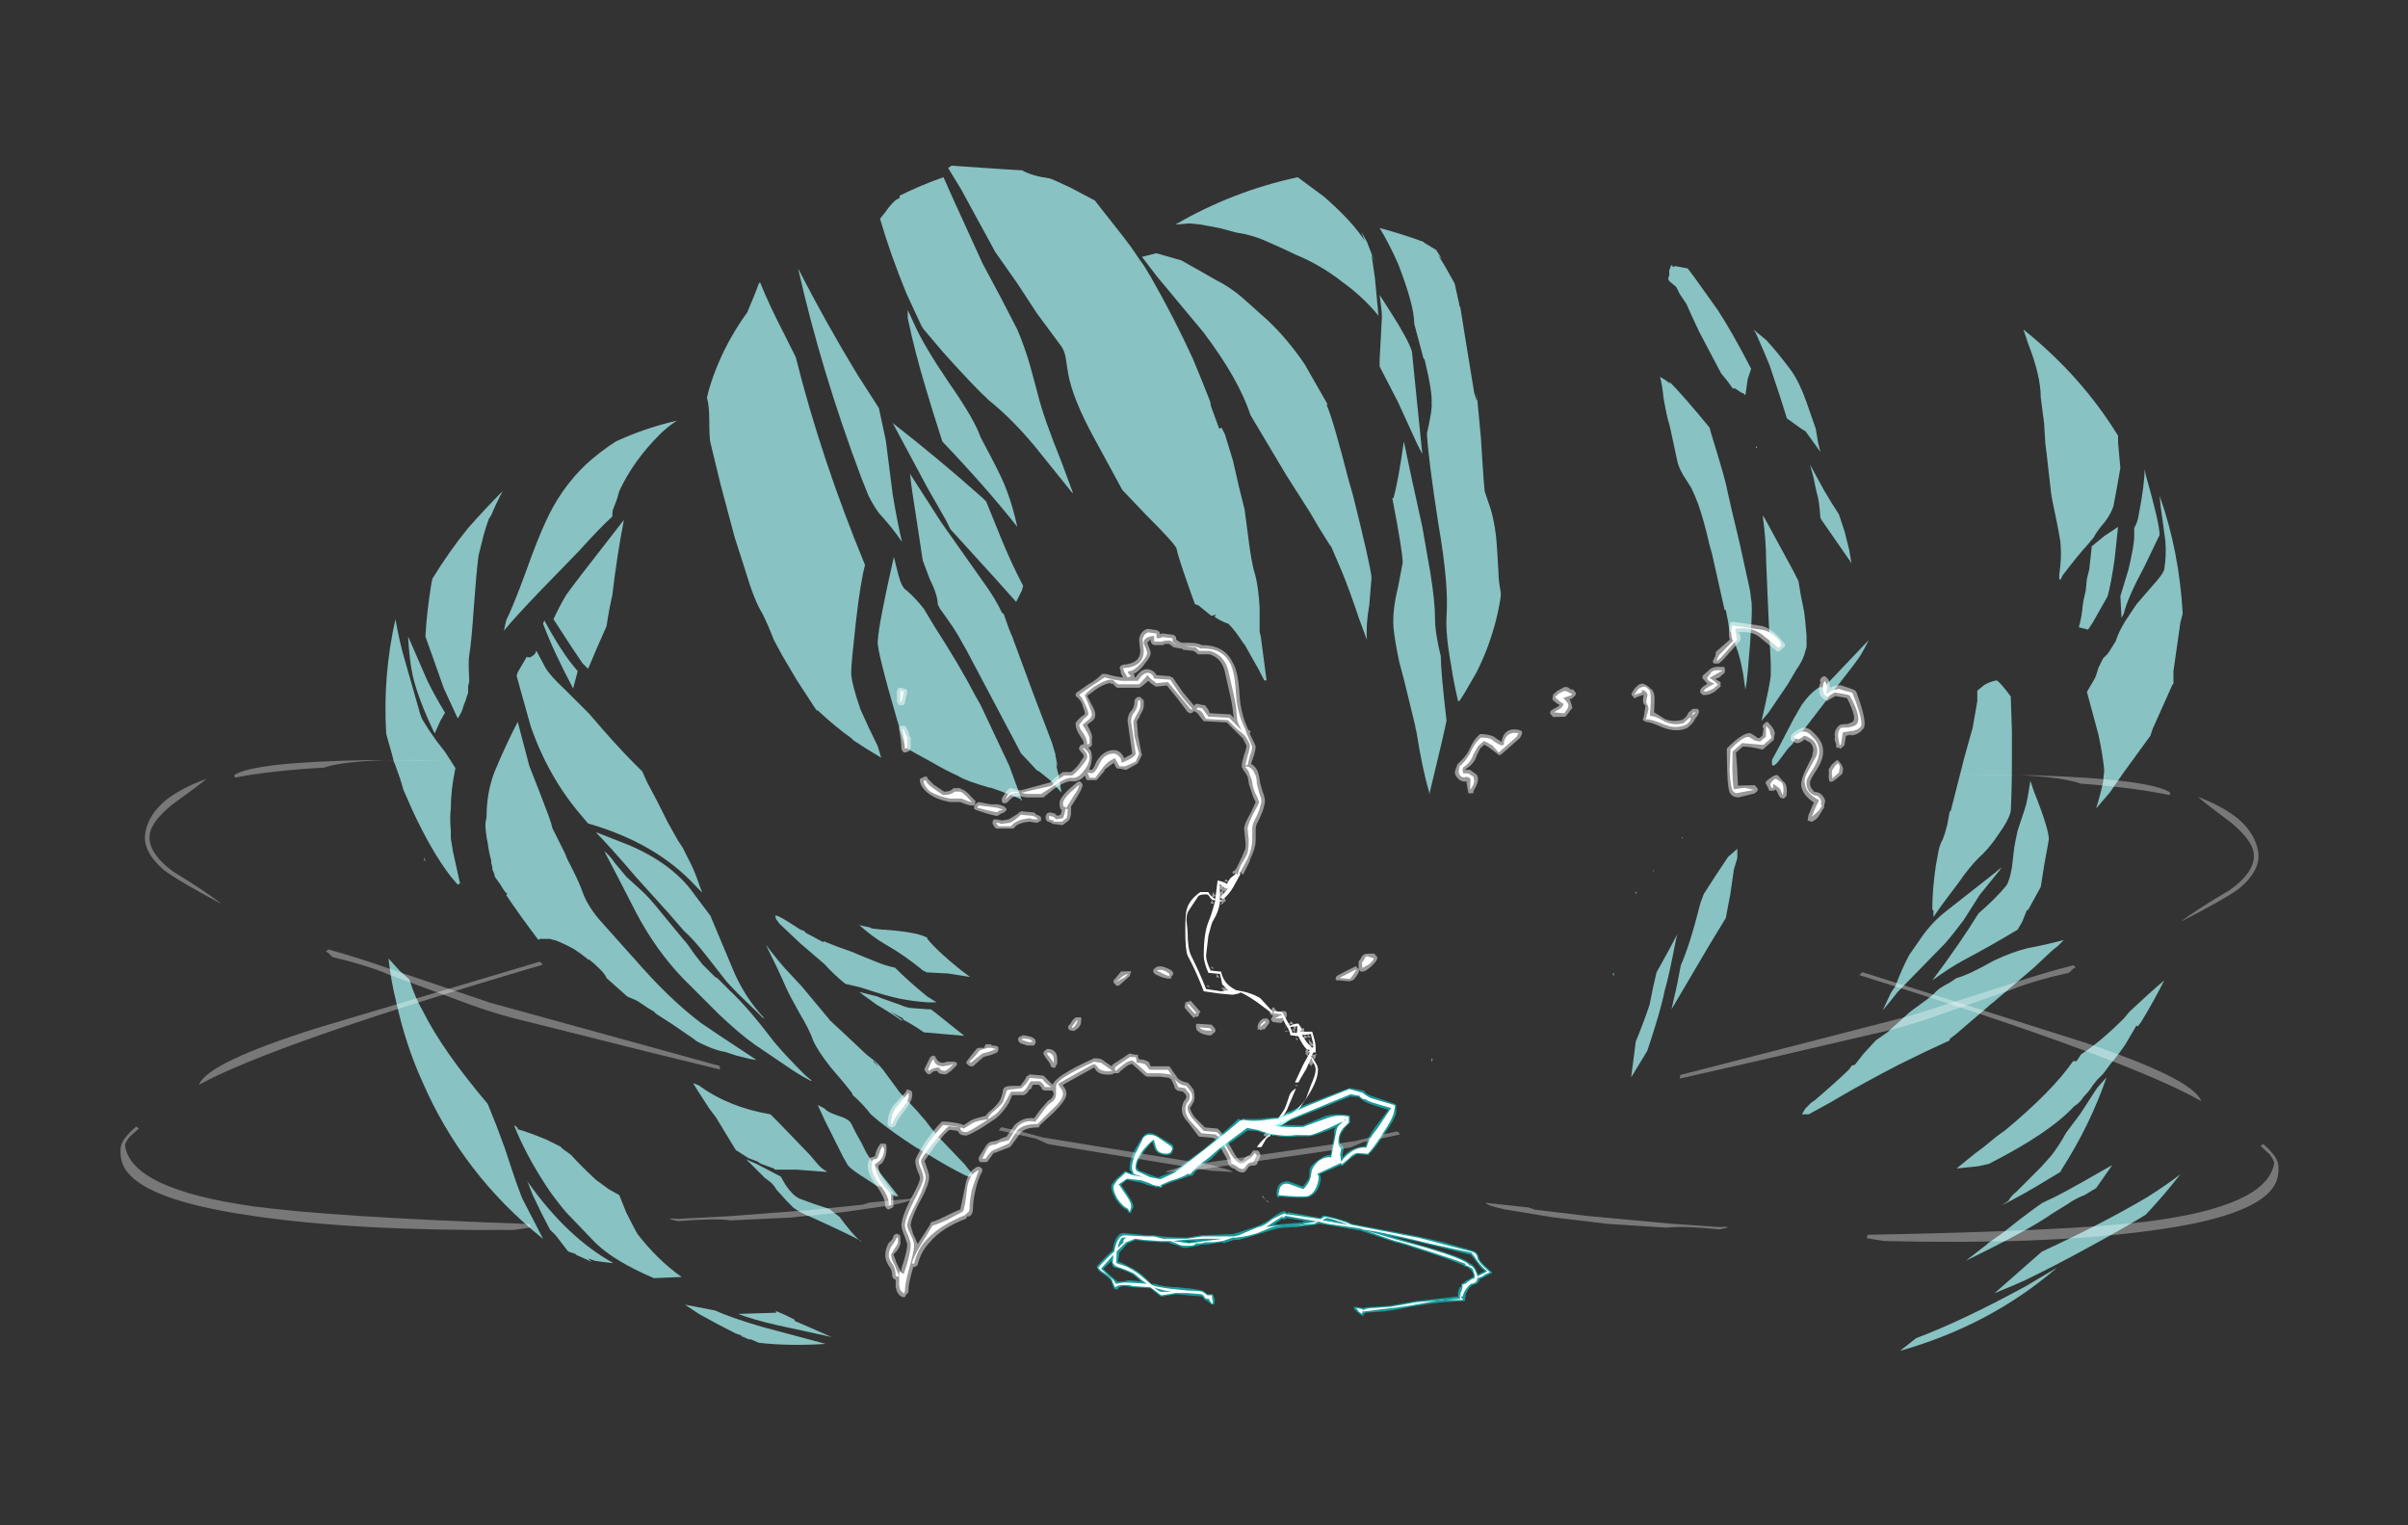 <?xml version="1.0" encoding="UTF-8" standalone="no"?>
<svg xmlns:ffdec="https://www.free-decompiler.com/flash" xmlns:xlink="http://www.w3.org/1999/xlink" ffdec:objectType="frame" height="462.65px" width="730.45px" xmlns="http://www.w3.org/2000/svg">
  <rect width="100%" height="100%" fill="#333333" stroke="none"/>
  <g transform="matrix(1.0, 0.0, 0.0, 1.0, 387.35, 415.65)">
    <use ffdec:characterId="2859" height="51.9" transform="matrix(7.0, 0.0, 0.0, 7.0, -270.55, -365.4)" width="77.9" xlink:href="#shape0"/>
    <use ffdec:characterId="2860" height="28.95" transform="matrix(7.0, 0.0, 0.0, 7.0, -124.05, -224.9)" width="19.5" xlink:href="#shape1"/>
    <use ffdec:characterId="2244" height="11.2" transform="matrix(-8.385, 7.353, 6.138, 7.0, 120.822, -268.431)" width="22.15" xlink:href="#shape2"/>
    <use ffdec:characterId="2330" height="4.55" transform="matrix(-7.0, 0.0, 2.517, 7.0, 58.634, -48.35)" width="17.05" xlink:href="#shape3"/>
    <use ffdec:characterId="2360" height="7.0" transform="matrix(7.0, 1.365, -1.365, 7.0, -42.032, -98.179)" width="11.3" xlink:href="#shape4"/>
    <use ffdec:characterId="2314" height="13.05" transform="matrix(6.905, 1.128, -1.128, 6.905, -336.462, -204.775)" width="93.65" xlink:href="#shape5"/>
    <use ffdec:characterId="2314" height="13.05" transform="matrix(-6.92, 1.009, 1.009, 6.92, 291.557, -199.095)" width="93.65" xlink:href="#shape5"/>
  </g>
  <defs>
    <g id="shape0" transform="matrix(1.0, 0.0, 0.0, 1.0, 38.65, 52.2)">
      <path d="M23.4 -38.0 Q23.35 -38.2 23.25 -38.7 L23.1 -39.25 23.7 -38.15 Q24.05 -37.55 24.35 -37.1 L24.6 -36.35 24.8 -35.55 24.9 -34.95 24.85 -35.05 23.6 -36.85 23.55 -36.95 Q23.5 -37.7 23.4 -38.0 M23.45 -40.2 L23.55 -39.8 22.9 -40.7 Q22.85 -40.7 22.1 -41.25 L21.8 -42.2 21.35 -43.55 Q21.15 -44.05 20.75 -44.95 L20.65 -45.1 21.2 -44.65 Q21.75 -44.05 22.3 -43.3 22.65 -42.8 22.95 -41.95 L23.35 -40.8 23.45 -40.2 M32.55 -44.5 L32.35 -45.1 Q34.85 -43.1 36.45 -40.5 L36.45 -40.2 36.55 -39.1 36.4 -38.25 36.25 -37.45 Q36.1 -37.0 35.7 -36.55 35.5 -36.3 35.4 -36.1 L35.15 -35.8 Q34.65 -35.25 34.05 -34.45 L33.95 -34.25 33.9 -34.3 33.9 -34.45 33.95 -34.9 Q34.0 -35.35 33.95 -35.9 33.85 -36.55 33.6 -37.7 L33.55 -38.0 33.35 -39.75 33.3 -40.15 33.25 -40.95 33.25 -41.0 Q33.2 -41.4 33.1 -42.15 33.1 -43.1 32.55 -44.5 M25.65 -31.65 Q25.5 -31.35 25.3 -31.0 25.15 -30.75 24.05 -29.35 L23.4 -28.5 22.9 -27.85 22.65 -27.55 22.6 -27.55 22.4 -27.25 22.35 -27.15 22.15 -26.95 21.7 -26.35 21.6 -26.25 21.5 -26.2 21.45 -26.25 21.45 -26.45 21.75 -27.0 22.4 -28.25 22.75 -28.85 Q23.1 -29.35 23.5 -29.6 L23.7 -29.6 25.65 -31.65 M31.8 -29.2 L31.85 -27.7 31.85 -26.5 Q31.85 -25.15 31.8 -24.25 31.75 -23.9 31.25 -23.2 30.85 -22.6 30.4 -22.2 30.0 -21.8 29.55 -21.15 L28.8 -20.15 28.45 -19.65 28.45 -19.95 28.4 -19.95 Q28.4 -20.85 28.55 -21.85 L28.65 -22.4 Q28.7 -22.75 28.85 -23.0 28.95 -23.25 29.05 -23.65 L29.15 -24.2 29.2 -24.25 29.8 -26.6 30.15 -27.85 30.35 -29.0 30.35 -29.45 30.65 -29.7 Q30.9 -29.85 31.2 -29.9 31.4 -29.75 31.8 -29.2 M4.45 -43.5 L4.45 -43.8 4.55 -45.65 Q4.55 -45.9 4.45 -46.6 L4.9 -45.9 Q5.7 -44.65 5.85 -44.15 L5.95 -43.15 6.3 -39.7 6.05 -40.2 5.25 -41.95 4.45 -43.5 M0.9 -51.7 L2.05 -50.85 Q3.3 -49.75 3.8 -48.95 L3.65 -49.35 3.9 -48.9 4.25 -48.0 4.1 -48.35 4.25 -47.3 4.4 -45.7 Q3.75 -46.5 2.85 -47.15 1.9 -47.9 0.8 -48.35 0.4 -48.55 -0.4 -48.9 -1.05 -49.2 -1.75 -49.3 L-2.5 -49.5 -3.3 -49.65 -3.8 -49.7 -4.4 -49.65 Q-1.9 -51.1 0.9 -51.7 M16.6 -43.05 L16.85 -42.9 17.05 -42.75 17.0 -42.85 Q17.6 -42.25 18.75 -40.85 L18.8 -40.65 Q19.45 -38.55 19.5 -38.2 19.65 -37.5 20.05 -35.85 L20.5 -33.8 20.55 -33.4 Q20.65 -33.0 20.4 -30.25 L20.35 -29.8 20.3 -29.5 20.2 -30.2 Q20.05 -31.0 19.9 -31.35 L19.7 -31.95 19.65 -32.0 Q19.6 -32.05 19.55 -32.45 L19.45 -32.95 19.4 -32.95 18.85 -35.4 18.75 -35.75 Q18.5 -36.85 18.25 -37.55 18.1 -37.95 17.95 -38.25 L17.6 -38.8 Q17.4 -39.15 17.35 -39.4 L17.05 -40.8 17.0 -41.0 Q16.9 -41.3 16.75 -42.15 16.7 -42.7 16.6 -43.05 M17.15 -47.8 L17.25 -47.85 17.8 -47.75 18.1 -47.35 19.1 -45.95 Q19.75 -44.95 20.55 -43.4 L20.4 -42.95 20.3 -42.25 20.2 -42.35 20.15 -42.35 19.85 -42.55 19.75 -42.55 Q19.55 -42.85 19.25 -43.2 L18.3 -45.0 17.95 -45.75 17.75 -46.2 17.45 -46.65 17.3 -46.95 17.0 -47.2 16.95 -47.3 17.0 -47.45 17.0 -47.65 17.05 -47.8 17.1 -47.9 Q17.05 -47.95 17.15 -47.85 L17.15 -47.8 M38.5 -35.95 L38.3 -37.4 38.25 -37.9 Q39.1 -35.5 39.25 -32.8 L39.15 -32.4 39.0 -31.35 Q38.95 -31.0 38.85 -30.3 L38.85 -29.75 38.8 -29.7 37.95 -27.8 37.85 -27.5 36.65 -25.85 36.1 -25.05 35.5 -24.35 Q35.7 -25.0 35.8 -25.5 L35.85 -26.0 Q35.8 -26.6 35.6 -27.55 L35.1 -29.4 35.45 -30.0 Q35.5 -30.1 35.6 -30.45 L35.8 -30.85 36.0 -31.05 36.1 -31.2 36.35 -31.6 Q36.45 -31.95 36.75 -32.45 L37.25 -33.2 37.9 -33.95 Q38.4 -34.5 38.45 -34.7 38.55 -35.3 38.5 -35.95 M37.15 -36.15 L37.15 -36.5 Q37.3 -36.75 37.35 -37.1 37.6 -38.4 37.6 -39.05 L37.65 -38.8 Q38.25 -36.7 38.25 -36.2 L37.6 -34.85 Q36.85 -33.45 36.7 -32.8 L36.6 -32.6 36.55 -33.55 36.9 -34.7 Q37.15 -35.75 37.15 -36.15 M35.3 -35.7 L35.85 -36.15 36.45 -36.55 36.3 -35.15 Q36.15 -34.1 36.0 -33.55 L35.35 -32.4 35.15 -32.1 34.75 -32.2 Q34.85 -32.55 34.9 -32.95 34.9 -33.05 34.95 -33.35 L35.05 -33.8 35.1 -34.3 35.2 -34.7 35.3 -35.6 35.3 -35.7 M6.9 -48.55 L7.15 -48.15 7.0 -48.3 7.25 -47.9 7.7 -47.1 7.9 -46.2 7.9 -46.15 7.95 -46.05 8.15 -44.8 8.55 -42.35 8.65 -42.05 8.7 -42.0 8.65 -42.4 8.85 -40.3 8.85 -40.2 8.95 -38.7 9.0 -38.1 9.15 -37.65 Q9.4 -37.0 9.5 -36.1 9.55 -35.55 9.6 -34.55 9.6 -34.25 9.7 -33.7 L9.7 -33.55 Q9.55 -32.5 9.15 -31.4 8.95 -30.85 8.65 -30.25 L8.1 -29.3 7.9 -29.0 7.85 -29.0 Q7.65 -29.85 7.55 -30.55 7.3 -31.9 7.35 -32.7 7.45 -34.05 7.0 -36.65 6.55 -39.55 6.5 -40.6 6.75 -41.7 6.7 -41.9 6.75 -42.35 6.4 -43.8 L6.35 -43.85 5.95 -45.35 Q5.95 -46.15 5.25 -47.95 4.85 -48.85 4.45 -49.5 5.4 -49.25 6.35 -48.9 L6.4 -48.85 6.9 -48.55 M5.85 -38.6 L6.3 -36.55 Q6.35 -36.3 6.65 -34.55 6.85 -33.3 6.85 -32.6 6.85 -31.95 7.1 -30.95 7.1 -30.3 7.35 -28.15 L7.15 -27.25 6.6 -24.95 6.6 -25.05 Q6.3 -26.05 6.05 -27.65 L6.0 -27.85 6.0 -27.9 5.5 -29.95 5.3 -30.7 Q5.1 -31.65 5.05 -32.2 5.0 -32.95 5.25 -33.95 L5.45 -35.0 Q5.45 -35.45 5.0 -37.8 L5.05 -37.8 Q5.25 -38.5 5.5 -40.25 5.6 -39.8 5.85 -38.6 M2.15 -41.85 Q2.45 -41.15 3.1 -38.6 L3.3 -37.9 Q4.05 -34.9 4.1 -34.35 L4.0 -33.15 Q3.85 -32.3 3.9 -31.65 L3.55 -32.6 Q3.15 -33.8 2.8 -34.65 L2.35 -35.7 2.3 -35.75 1.8 -36.55 1.45 -37.15 0.4 -38.8 -1.15 -41.4 Q-1.65 -42.95 -3.2 -45.0 L-5.2 -47.4 -5.85 -48.25 -5.25 -48.4 -5.2 -48.4 -4.15 -48.1 -3.35 -47.65 -2.65 -47.25 Q-1.95 -46.9 -1.35 -46.35 L-0.4 -45.5 Q0.45 -44.7 1.2 -43.6 L2.2 -41.85 2.15 -41.85 M16.35 -21.7 L16.3 -21.65 16.3 -21.6 16.35 -21.7 M17.6 -23.1 L17.55 -23.05 17.55 -23.1 17.6 -23.1 M19.55 -22.25 L19.95 -22.6 19.95 -22.2 19.8 -21.7 19.65 -20.65 19.45 -19.6 18.75 -18.45 17.1 -15.65 17.2 -16.1 Q17.35 -16.7 17.5 -17.55 17.9 -18.45 18.35 -20.25 L18.5 -20.65 19.05 -21.5 19.55 -22.25 M21.05 -37.05 L21.15 -36.9 22.4 -34.6 22.6 -34.2 22.7 -33.6 Q22.8 -33.1 22.85 -32.85 L22.9 -32.4 22.95 -31.85 22.95 -31.35 22.85 -31.0 Q22.75 -30.7 22.5 -30.35 L22.15 -29.75 21.3 -28.5 21.0 -28.15 Q21.4 -29.85 21.4 -30.15 L21.4 -30.65 21.3 -32.7 21.2 -35.05 Q21.2 -35.95 21.05 -37.05 M20.8 -40.05 L20.8 -39.95 20.75 -40.0 20.8 -40.05 M15.6 -20.7 L15.55 -20.65 15.55 -20.75 15.6 -20.7 M15.55 -20.35 L15.55 -20.35 M16.95 -18.15 L17.35 -18.9 17.3 -18.7 17.15 -17.95 Q16.95 -16.95 16.8 -16.45 16.65 -15.65 16.05 -13.85 L15.35 -12.7 15.55 -14.25 Q15.9 -15.1 16.15 -15.85 L16.3 -16.6 16.45 -17.25 16.95 -18.15 M14.6 -17.25 L14.6 -17.1 14.55 -17.15 14.6 -17.25 M6.75 -13.5 L6.7 -13.35 6.7 -13.5 6.75 -13.5 M22.75 -11.1 L22.9 -11.35 23.15 -11.6 23.3 -11.7 Q24.35 -12.6 24.8 -13.05 L24.9 -13.2 25.05 -13.25 25.4 -13.7 25.95 -14.3 26.45 -14.65 27.45 -15.55 28.0 -15.95 Q28.35 -16.2 28.5 -16.35 28.65 -16.55 29.15 -16.8 L29.45 -17.0 Q30.0 -17.15 31.05 -17.75 31.9 -18.15 32.55 -18.3 33.35 -18.45 34.1 -18.65 L33.85 -18.4 33.6 -18.2 32.8 -17.45 31.1 -16.0 30.85 -15.8 30.8 -15.75 29.4 -14.55 29.2 -14.4 29.15 -14.35 29.15 -14.3 Q28.05 -13.8 26.95 -13.25 25.5 -12.5 24.3 -11.8 L24.05 -11.65 23.05 -11.1 22.75 -11.1 M12.4 -8.35 L12.4 -8.35 M12.7 -8.45 L12.7 -8.45 M36.7 -15.25 L36.95 -15.55 Q37.8 -16.35 38.45 -16.9 38.0 -16.0 37.45 -15.1 L37.3 -14.9 37.25 -14.95 36.75 -14.1 36.5 -13.75 36.1 -13.25 35.8 -12.85 35.55 -12.6 35.35 -12.35 Q35.2 -12.1 34.95 -11.85 34.8 -11.6 34.55 -11.45 33.5 -10.3 30.85 -8.95 L30.4 -8.85 29.45 -8.75 30.25 -9.4 30.65 -9.7 31.2 -10.15 31.55 -10.4 Q33.6 -12.1 34.5 -13.4 L34.65 -13.4 34.85 -13.7 Q35.7 -14.25 36.7 -15.25 M32.8 -25.1 Q33.2 -24.1 33.35 -23.55 33.45 -23.2 33.45 -23.0 L33.25 -21.9 33.1 -20.95 32.55 -19.95 32.5 -19.95 32.3 -19.45 32.1 -19.1 Q30.85 -18.35 29.8 -17.8 29.15 -17.45 28.4 -16.9 29.6 -18.5 30.4 -19.8 31.2 -20.5 31.6 -21.0 31.75 -21.2 31.85 -21.8 L31.95 -22.65 Q32.0 -22.95 32.1 -23.4 L32.4 -24.3 Q32.5 -24.55 32.65 -25.55 L32.8 -25.1 M31.3 -21.65 L30.45 -20.6 29.75 -19.5 Q29.3 -18.9 28.95 -18.5 L26.9 -16.4 26.5 -15.9 26.25 -15.6 26.6 -16.35 26.8 -16.65 Q27.1 -17.45 27.4 -18.0 L27.85 -18.65 Q28.35 -19.4 29.0 -19.9 L31.1 -21.55 31.4 -21.8 31.3 -21.65 M26.9 -16.6 L26.9 -16.6 M31.4 -7.15 L31.7 -7.35 Q31.8 -7.55 32.05 -7.75 L33.1 -8.8 33.55 -9.3 Q33.9 -9.75 34.2 -10.3 L34.8 -11.1 35.45 -12.1 35.55 -12.25 35.95 -12.7 Q35.25 -10.65 34.0 -8.7 L33.95 -8.6 33.45 -8.3 Q32.4 -7.65 31.4 -7.15 M34.25 -7.8 Q34.8 -8.1 36.2 -8.9 L35.5 -7.9 35.0 -7.6 Q34.6 -7.45 34.25 -7.2 L33.6 -6.8 Q32.75 -6.2 30.85 -5.25 L29.85 -4.75 30.75 -5.45 30.8 -5.5 31.5 -6.0 Q32.25 -6.6 32.8 -7.0 L33.15 -7.25 Q33.7 -7.5 34.25 -7.8 M-11.25 -45.1 Q-10.95 -44.4 -10.7 -43.55 L-10.35 -42.25 Q-10.1 -41.25 -9.35 -39.4 L-8.85 -38.05 -8.85 -38.0 -10.5 -40.05 Q-11.5 -41.25 -12.5 -42.05 -13.15 -42.65 -14.45 -44.1 L-15.3 -45.1 -15.4 -45.25 -16.05 -46.65 Q-16.75 -48.35 -17.2 -49.9 L-17.0 -50.15 Q-16.65 -50.65 -16.45 -50.75 L-16.35 -50.8 -16.35 -50.9 Q-15.45 -51.35 -14.45 -51.7 L-14.05 -50.8 -12.75 -47.95 -12.0 -46.55 -11.25 -45.1 M-11.05 -52.0 Q-10.6 -51.75 -9.85 -51.65 L-9.6 -51.55 -8.95 -51.25 -8.0 -50.75 -7.9 -50.7 Q-6.35 -48.75 -6.2 -48.5 L-6.0 -48.2 -5.75 -47.85 -5.45 -47.35 Q-4.45 -45.6 -3.65 -43.85 -3.25 -42.9 -2.9 -42.0 L-2.85 -41.75 -2.5 -40.8 -2.4 -40.85 -2.25 -40.55 -1.9 -39.4 -1.65 -38.3 -1.4 -37.3 -1.25 -36.15 Q-1.1 -34.95 -0.95 -34.5 -0.8 -33.95 -0.75 -33.05 L-0.75 -32.0 -0.7 -31.8 -0.45 -29.9 -0.55 -29.9 Q-0.85 -30.5 -0.95 -30.65 L-1.4 -31.45 -1.45 -31.5 Q-1.8 -32.05 -2.1 -32.35 -2.4 -32.45 -2.7 -32.65 L-2.65 -32.75 -2.8 -32.7 -2.85 -32.7 -3.4 -33.15 -3.55 -33.2 -3.7 -33.6 Q-4.3 -35.3 -4.35 -35.6 -4.35 -35.75 -5.7 -37.1 L-6.7 -38.15 -7.95 -40.45 Q-8.85 -42.1 -9.05 -43.2 L-9.15 -43.85 Q-9.2 -44.2 -9.4 -44.45 L-10.4 -45.8 -11.25 -47.1 -12.2 -48.45 -13.7 -51.2 -14.25 -52.1 -14.1 -52.2 -11.9 -52.05 -11.05 -52.0 M32.75 -4.8 L33.15 -5.15 Q35.75 -6.35 37.7 -7.5 38.5 -8.0 39.15 -8.5 38.45 -7.6 37.65 -6.75 36.85 -6.25 35.2 -5.35 33.75 -4.55 32.4 -3.9 31.85 -3.65 31.1 -3.35 L32.75 -4.8 M27.0 -0.85 L27.7 -1.4 Q29.7 -2.15 32.45 -3.65 L33.8 -4.45 Q30.9 -1.95 27.0 -0.85 M-22.4 -47.15 Q-22.0 -46.15 -21.3 -44.8 L-20.85 -43.9 Q-19.75 -39.5 -17.85 -34.9 -18.05 -34.15 -18.25 -32.4 -18.45 -30.6 -18.45 -30.25 -18.45 -29.8 -18.05 -28.65 -17.7 -27.85 -17.3 -27.05 L-17.15 -26.55 Q-17.75 -26.9 -18.35 -27.3 L-18.45 -27.4 Q-19.15 -27.9 -19.9 -28.6 L-19.95 -28.6 -20.05 -28.75 -20.8 -29.9 -21.45 -31.0 -21.8 -31.65 Q-22.05 -32.3 -22.3 -32.8 -22.65 -33.35 -23.05 -34.7 L-23.5 -36.1 -24.1 -38.35 -24.55 -40.2 Q-24.6 -40.4 -24.6 -41.2 -24.6 -41.8 -24.7 -42.15 -24.5 -43.05 -23.95 -44.2 -23.5 -45.1 -22.95 -45.85 L-22.6 -46.7 -22.45 -47.1 -22.4 -47.15 M-15.6 -36.75 Q-15.85 -38.3 -15.9 -38.85 L-14.55 -36.75 -12.75 -34.2 Q-12.2 -33.45 -11.9 -32.8 L-11.85 -32.8 -11.6 -32.1 -11.45 -31.75 -11.4 -31.6 -10.55 -29.3 -9.75 -27.2 -9.6 -26.7 -9.6 -26.65 -9.5 -26.15 -9.6 -26.4 Q-9.55 -26.3 -9.55 -26.15 L-9.45 -25.75 -9.35 -25.1 -9.35 -25.05 -9.8 -25.55 -10.3 -25.95 -10.4 -26.0 -11.1 -26.75 -11.2 -26.95 -13.45 -31.2 -13.65 -31.55 Q-13.9 -32.05 -14.6 -33.0 L-14.7 -33.2 Q-14.7 -33.6 -15.05 -34.3 L-15.35 -35.1 Q-15.4 -35.45 -15.6 -36.75 M-16.65 -41.05 Q-14.6 -39.45 -12.75 -37.8 L-12.6 -37.65 -11.95 -36.05 Q-11.5 -34.95 -11.0 -34.0 L-11.05 -33.8 -11.3 -33.3 -12.15 -34.25 -14.15 -36.45 -14.35 -36.85 -15.15 -38.25 -16.65 -41.05 M-16.0 -45.6 L-16.0 -45.95 -15.7 -45.3 Q-15.3 -44.4 -14.25 -42.85 -13.1 -41.2 -12.85 -40.45 L-12.35 -39.5 Q-11.85 -38.55 -11.7 -38.1 -11.45 -37.45 -11.25 -36.55 -12.55 -38.2 -14.5 -40.25 -14.95 -41.65 -15.2 -42.5 -15.7 -44.15 -16.0 -45.6 M-20.75 -47.75 Q-19.55 -45.4 -18.15 -43.1 L-17.25 -41.7 -16.95 -40.3 -16.65 -37.95 Q-16.45 -36.75 -16.25 -35.9 -16.65 -36.5 -17.25 -37.15 -17.5 -37.5 -17.7 -37.9 L-18.0 -38.65 Q-19.75 -43.3 -20.75 -47.75 M-16.4 -34.45 Q-16.25 -33.9 -16.05 -33.8 -15.65 -33.45 -15.3 -33.0 L-14.85 -32.25 Q-13.75 -30.55 -13.05 -29.2 L-12.85 -28.85 Q-12.45 -28.0 -11.6 -26.2 L-11.05 -24.7 -11.1 -24.7 -11.1 -24.75 Q-11.4 -24.9 -12.4 -25.25 L-12.45 -25.25 Q-13.5 -25.55 -13.8 -25.75 -14.35 -26.0 -14.95 -26.35 L-15.95 -26.9 -16.1 -27.0 -16.45 -28.15 Q-17.35 -31.25 -17.3 -31.6 -17.25 -32.4 -16.6 -35.25 L-16.4 -34.45 M-32.5 -8.25 L-32.45 -8.15 Q-30.75 -5.75 -28.75 -4.65 L-29.2 -4.7 -29.55 -4.75 -29.85 -4.85 -29.7 -4.7 -29.9 -4.8 -30.35 -5.0 -30.4 -5.05 -30.7 -5.15 -30.75 -5.2 -31.25 -5.85 -31.5 -6.1 Q-31.9 -6.85 -32.25 -7.6 L-32.5 -8.25 M-28.95 -7.85 L-28.5 -7.6 -28.2 -6.85 Q-27.8 -6.05 -27.7 -5.9 -26.85 -4.8 -25.8 -4.05 L-27.0 -4.0 -27.45 -4.2 Q-28.95 -4.9 -29.65 -5.65 L-30.8 -6.85 Q-31.35 -7.5 -31.7 -8.05 -32.55 -9.35 -33.05 -10.6 L-33.0 -10.6 -32.9 -10.5 -32.9 -10.45 -32.9 -10.45 Q-32.5 -10.35 -31.65 -10.0 L-31.05 -9.7 -30.95 -9.6 -30.6 -9.35 Q-30.15 -8.85 -29.5 -8.25 L-28.95 -7.85 M-25.3 -12.45 L-25.05 -12.35 Q-23.75 -11.4 -21.95 -11.1 L-21.6 -10.75 -20.25 -9.35 -19.95 -9.0 Q-19.75 -8.75 -19.55 -8.65 L-19.5 -8.6 -20.8 -8.7 -21.75 -8.7 -21.8 -8.75 -22.35 -8.95 Q-22.45 -9.0 -22.5 -9.05 L-22.9 -9.2 -23.45 -9.55 -24.3 -10.95 -24.6 -11.35 -25.15 -12.2 -25.3 -12.45 M-38.0 -17.3 L-37.6 -16.95 Q-37.35 -16.15 -37.0 -15.55 -36.15 -13.85 -34.2 -11.55 L-33.8 -10.55 -33.45 -9.6 Q-32.8 -7.6 -32.65 -7.35 L-31.8 -5.7 Q-35.3 -8.5 -37.05 -12.55 -37.75 -14.1 -38.15 -15.9 -38.4 -16.9 -38.5 -17.85 L-38.0 -17.3 M-36.95 -22.25 L-36.9 -22.05 -36.95 -22.1 -36.95 -22.25 M-29.5 -23.3 L-29.45 -23.3 -28.05 -22.75 Q-26.2 -21.95 -25.3 -20.7 L-24.55 -19.7 -23.5 -17.2 Q-23.0 -16.1 -22.25 -15.3 L-22.25 -15.25 -22.6 -15.6 Q-23.45 -16.4 -23.85 -16.85 L-24.75 -18.0 Q-25.3 -18.7 -25.7 -19.05 L-26.35 -19.8 -27.75 -21.35 Q-28.95 -22.75 -29.5 -23.3 M-32.4 -26.2 L-31.95 -25.05 -31.55 -24.0 -31.45 -23.7 -31.4 -23.5 -30.85 -22.4 -30.75 -22.15 Q-30.25 -21.2 -30.1 -20.75 -29.85 -20.05 -29.2 -19.35 L-27.95 -17.95 -27.9 -17.9 Q-26.35 -16.1 -24.95 -15.05 -24.15 -14.5 -23.15 -13.85 L-22.55 -13.45 -22.85 -13.5 Q-23.25 -13.6 -23.45 -13.65 L-23.9 -13.8 Q-24.25 -13.85 -24.7 -14.05 -25.05 -14.2 -25.2 -14.3 L-25.25 -14.35 -26.2 -15.0 -26.9 -15.45 -27.0 -15.55 -27.25 -15.7 -27.7 -16.0 -27.8 -16.05 -28.15 -16.2 -29.05 -17.0 Q-29.1 -17.15 -29.35 -17.4 -29.6 -17.65 -29.8 -17.8 L-29.85 -17.8 -29.9 -17.85 Q-30.15 -18.05 -30.45 -18.25 -30.9 -18.5 -31.3 -18.65 L-31.35 -18.65 -31.5 -18.7 -31.95 -18.7 -32.0 -18.65 Q-32.8 -19.7 -33.4 -20.6 L-33.35 -20.65 Q-33.45 -20.7 -33.65 -21.05 L-33.9 -21.4 -33.9 -21.45 -33.95 -21.6 -34.0 -21.7 -34.0 -21.8 -34.05 -22.0 -34.05 -22.1 Q-34.15 -22.45 -34.2 -22.85 -34.3 -23.3 -34.3 -23.7 L-34.25 -24.0 Q-34.25 -25.05 -33.9 -25.95 -33.4 -27.15 -32.9 -28.1 L-32.4 -26.2 M-28.7 -22.0 L-28.2 -21.4 -28.15 -21.35 -27.6 -20.85 Q-27.2 -20.5 -26.65 -19.8 L-25.7 -18.65 Q-25.55 -18.5 -25.25 -18.05 L-24.9 -17.6 -24.35 -17.05 -24.25 -17.0 -23.7 -16.45 Q-22.9 -15.7 -21.8 -14.25 -21.35 -13.7 -20.45 -12.8 L-20.15 -12.55 -20.2 -12.55 Q-20.6 -12.75 -21.05 -13.05 L-22.6 -14.1 Q-23.25 -14.55 -24.2 -15.45 L-25.75 -17.0 Q-26.9 -18.2 -27.75 -19.8 L-28.6 -21.45 -29.15 -22.5 Q-28.9 -22.3 -28.7 -22.0 M-32.9 -30.25 L-32.55 -30.85 -32.5 -30.95 -32.5 -30.9 -32.35 -30.9 -32.2 -31.0 Q-32.1 -31.1 -32.1 -31.2 L-31.7 -30.45 Q-31.5 -30.1 -30.85 -29.5 L-29.8 -28.45 Q-28.65 -27.1 -27.9 -26.35 L-27.5 -25.95 -27.3 -25.5 -26.85 -24.65 -26.4 -23.75 -25.95 -22.95 -25.75 -22.65 -25.5 -22.15 Q-25.25 -21.7 -25.0 -20.95 L-24.9 -20.7 -25.2 -21.0 Q-26.9 -22.85 -29.85 -23.7 L-30.15 -24.05 Q-31.6 -25.75 -32.35 -27.95 L-32.95 -30.1 -32.9 -30.25 M-31.8 -32.35 L-31.75 -32.5 Q-31.1 -31.3 -30.55 -30.6 L-30.3 -30.3 -30.5 -29.55 Q-31.35 -31.15 -31.8 -32.35 M-31.35 -32.55 Q-31.1 -33.1 -30.8 -33.6 -30.45 -34.1 -29.0 -35.95 L-28.3 -36.85 Q-28.6 -35.3 -28.8 -33.6 -28.95 -32.95 -29.05 -32.25 -29.5 -31.25 -29.85 -30.4 L-30.1 -30.65 Q-30.45 -31.15 -31.35 -32.55 M-28.75 -37.35 Q-28.8 -37.3 -28.8 -37.0 -29.35 -36.5 -30.25 -35.5 L-31.95 -33.75 Q-33.05 -32.6 -33.5 -32.05 L-33.4 -32.5 Q-33.1 -33.1 -32.55 -34.6 -32.05 -36.0 -31.7 -36.75 -31.05 -38.2 -29.95 -39.25 -29.35 -39.8 -28.65 -40.25 -27.35 -40.85 -26.0 -41.15 -26.4 -40.9 -26.75 -40.55 -27.9 -39.4 -28.5 -38.1 L-28.6 -37.75 -28.75 -37.35 M-37.8 -30.8 L-37.2 -28.7 Q-37.1 -28.3 -37.0 -28.15 L-36.75 -27.75 -36.4 -27.25 -36.05 -26.8 -35.6 -26.1 Q-35.8 -25.15 -35.8 -24.35 -35.85 -23.95 -35.8 -23.4 L-35.8 -23.05 -35.7 -22.45 -35.4 -21.1 -35.5 -21.05 -35.8 -21.4 Q-36.65 -22.5 -37.5 -24.35 L-37.85 -25.15 -38.0 -25.65 -38.25 -26.35 -38.25 -26.3 -38.35 -26.7 -38.55 -27.4 -38.6 -27.6 Q-38.75 -30.1 -38.2 -32.55 -38.0 -31.45 -37.8 -30.8 M-36.8 -29.85 Q-36.45 -29.15 -36.05 -28.5 L-36.25 -28.15 -36.5 -27.6 Q-37.2 -29.05 -37.45 -30.1 -37.6 -30.8 -37.65 -31.8 L-36.8 -29.85 M-36.65 -34.05 L-36.6 -34.3 Q-35.9 -35.45 -35.05 -36.5 -34.3 -37.35 -33.55 -38.1 -33.85 -37.55 -34.05 -37.05 L-34.15 -36.9 Q-34.35 -36.35 -34.45 -35.9 L-34.6 -35.3 Q-34.7 -34.5 -34.8 -33.1 -34.9 -31.6 -35.0 -31.0 -35.05 -30.75 -35.0 -29.9 L-35.0 -29.85 -35.05 -29.65 -35.05 -29.35 Q-35.1 -29.25 -35.15 -29.05 L-35.25 -28.8 Q-35.3 -28.55 -35.5 -28.25 L-36.1 -29.55 -36.9 -31.8 Q-36.85 -32.8 -36.65 -34.05 M-25.65 -2.85 L-24.35 -2.6 Q-23.7 -2.3 -22.35 -1.9 L-19.55 -1.15 Q-21.2 -1.05 -22.45 -1.2 L-22.8 -1.35 -22.9 -1.35 -23.0 -1.4 -23.25 -1.5 -23.15 -1.5 -23.45 -1.6 Q-24.25 -2.0 -25.05 -2.45 L-25.65 -2.85 M-19.65 -18.6 Q-19.05 -18.35 -18.45 -18.15 L-17.85 -17.9 -17.35 -17.7 Q-17.0 -17.55 -16.55 -17.45 -15.95 -16.85 -15.15 -16.2 L-14.75 -15.95 -15.15 -15.95 Q-15.8 -16.0 -16.3 -16.1 -16.85 -16.2 -18.05 -16.6 L-18.7 -16.75 Q-19.2 -17.15 -19.6 -17.6 L-20.65 -18.5 -21.55 -19.35 -21.7 -19.55 -21.75 -19.7 -21.65 -19.7 -21.55 -19.65 Q-21.25 -19.5 -20.65 -19.1 L-20.5 -19.05 -20.4 -18.95 -20.3 -18.9 -19.65 -18.55 -19.65 -18.6 M-17.65 -19.2 L-17.55 -19.15 -17.1 -19.1 -17.05 -19.1 Q-15.6 -19.0 -15.15 -18.75 L-15.15 -18.7 Q-14.7 -18.15 -13.7 -17.35 L-13.3 -17.05 -14.25 -17.2 -15.2 -17.25 -15.25 -17.3 -15.3 -17.3 Q-16.15 -18.0 -16.95 -18.45 -17.55 -18.8 -18.1 -19.3 L-17.9 -19.25 -17.65 -19.2 M-21.3 -16.65 Q-21.6 -17.35 -22.15 -18.45 -21.7 -17.85 -21.3 -17.4 L-20.6 -16.65 -19.35 -15.15 -18.65 -14.5 -17.8 -13.7 -17.55 -13.5 Q-17.25 -13.3 -16.9 -12.8 L-16.35 -12.05 -15.6 -11.25 -15.3 -10.9 -15.25 -10.85 Q-15.0 -10.5 -14.65 -10.1 L-13.55 -8.95 -13.15 -8.45 -13.25 -8.4 -13.35 -8.4 -13.5 -8.45 Q-14.3 -8.85 -15.1 -9.35 L-15.7 -9.7 Q-16.55 -10.25 -17.25 -10.8 L-17.6 -11.1 Q-17.9 -11.5 -18.4 -11.95 L-18.4 -12.0 Q-18.7 -12.4 -19.35 -13.15 -19.9 -13.85 -20.1 -14.3 -20.25 -14.75 -20.7 -15.5 -21.15 -16.3 -21.3 -16.65 M-18.1 -16.4 L-17.3 -16.2 -17.2 -16.15 -16.35 -15.85 Q-16.0 -15.7 -15.8 -15.7 L-15.15 -15.65 -15.0 -15.65 -14.8 -15.5 -13.55 -14.5 -15.3 -14.65 Q-15.8 -15.0 -16.2 -15.2 L-16.2 -15.25 -16.75 -15.55 -16.25 -15.2 -16.25 -15.15 Q-16.75 -15.5 -17.35 -15.85 L-17.9 -16.25 -18.1 -16.4 M-23.0 -9.15 Q-22.8 -9.05 -22.55 -8.95 L-21.5 -8.4 -21.3 -8.05 Q-21.0 -7.6 -20.7 -7.45 -20.05 -7.2 -19.4 -7.0 L-18.95 -6.65 Q-18.4 -5.9 -18.05 -5.6 L-18.0 -5.6 Q-18.65 -5.95 -20.2 -6.65 -20.6 -6.8 -20.95 -7.05 L-21.25 -7.35 -21.7 -7.85 Q-21.8 -8.05 -22.0 -8.2 L-22.2 -8.35 -23.0 -9.15 M-17.5 -13.4 L-17.25 -13.15 -17.45 -13.4 -17.5 -13.4 M-16.4 -7.55 L-16.55 -7.55 -17.05 -7.85 -17.1 -7.9 -17.1 -7.95 -17.35 -8.0 -17.8 -8.3 Q-18.45 -8.7 -18.6 -8.9 L-18.8 -9.25 -19.6 -10.85 -19.9 -11.5 -19.6 -11.35 Q-19.5 -11.2 -19.05 -11.05 -18.55 -10.9 -18.45 -10.7 L-18.25 -10.3 -18.0 -9.85 -17.8 -9.45 Q-17.45 -8.85 -16.75 -8.0 L-16.4 -7.55 M-21.1 -2.3 L-20.9 -2.2 -20.9 -2.15 Q-20.55 -2.0 -19.3 -1.45 L-21.6 -1.95 Q-22.7 -2.2 -23.35 -2.45 L-21.75 -2.5 -21.7 -2.5 -21.7 -2.55 -21.8 -2.6 -21.65 -2.55 -21.3 -2.4 -21.1 -2.3 M-18.7 -2.8 L-18.7 -2.8 M-0.9 -9.45 L-0.9 -9.45 M-0.55 -7.45 L-0.65 -7.55 -0.6 -7.55 -0.5 -7.4 -0.35 -7.3 -0.4 -7.3 -0.55 -7.45 M-11.3 -10.8 L-11.3 -10.8 M-9.2 -0.35 L-9.2 -0.35" fill="#adffff" fill-opacity="0.702" fill-rule="evenodd" stroke="none"/>
    </g>
    <g id="shape1" transform="matrix(1.0, 0.0, 0.0, 1.0, 21.35, 17.4)">
      <path d="M-8.75 -17.3 Q-8.7 -17.25 -8.7 -17.2 L-8.7 -17.15 -8.65 -17.2 -8.55 -17.2 -8.15 -17.15 Q-8.1 -17.15 -8.05 -17.1 L-8.0 -17.05 -8.0 -16.95 Q-7.9 -16.85 -7.75 -16.8 L-7.45 -16.8 Q-7.05 -16.8 -6.9 -16.7 -5.9 -16.7 -5.55 -15.95 -5.3 -15.55 -5.25 -14.55 -5.2 -13.75 -4.9 -13.1 L-4.85 -13.0 -4.8 -13.0 Q-4.75 -12.95 -4.8 -12.9 L-4.8 -12.85 Q-4.55 -12.35 -4.55 -12.3 -4.55 -12.15 -4.65 -11.85 L-4.75 -11.55 Q-4.55 -11.45 -4.45 -11.2 -4.4 -11.05 -4.35 -10.7 L-4.25 -10.35 Q-4.15 -10.1 -4.15 -9.95 -4.15 -9.8 -4.25 -9.5 -4.35 -9.25 -4.45 -9.05 -4.55 -8.9 -4.55 -8.7 L-4.55 -8.25 Q-4.55 -7.9 -4.8 -7.4 L-4.8 -7.35 -5.1 -6.75 -5.25 -6.9 -5.25 -6.85 Q-5.25 -6.8 -5.3 -6.9 L-5.3 -6.85 -5.25 -6.8 -5.55 -6.8 -5.55 -6.9 -5.5 -6.9 -5.4 -7.0 -5.3 -7.2 Q-5.1 -7.6 -5.05 -7.75 -4.95 -7.9 -5.0 -8.25 L-5.05 -8.75 Q-5.05 -8.95 -4.75 -9.45 L-4.55 -9.9 -4.65 -10.1 Q-4.75 -10.4 -4.85 -10.7 L-4.85 -10.75 -4.9 -11.0 Q-5.0 -11.2 -5.1 -11.3 L-5.1 -11.35 -5.15 -11.4 -5.15 -11.5 Q-5.15 -11.6 -5.05 -11.95 -4.95 -12.2 -4.95 -12.35 L-5.1 -12.65 -5.8 -13.35 -6.7 -13.4 -6.8 -13.4 -7.0 -13.65 Q-7.05 -13.75 -7.15 -13.8 L-7.25 -13.85 -7.25 -13.8 -7.35 -13.75 -7.4 -13.75 -7.5 -13.8 -7.95 -14.4 -8.4 -14.95 -8.85 -14.9 Q-8.9 -14.9 -8.95 -14.95 L-9.1 -15.05 -9.2 -15.15 -9.5 -14.9 -9.6 -14.85 -10.55 -14.85 Q-10.65 -14.9 -10.75 -15.05 L-10.75 -15.0 -10.85 -15.05 Q-11.05 -15.05 -11.45 -14.8 L-11.85 -14.5 -11.7 -14.2 Q-11.5 -13.85 -11.5 -13.7 -11.5 -13.5 -11.65 -13.4 L-11.85 -13.25 -11.75 -13.05 Q-11.6 -12.75 -11.65 -12.65 L-11.65 -12.35 -11.7 -12.3 -11.8 -12.25 -11.75 -12.2 Q-11.65 -12.1 -11.65 -11.85 -11.65 -11.6 -11.75 -11.35 L-11.75 -11.3 -11.65 -11.3 Q-11.6 -11.3 -11.45 -11.65 -11.15 -12.15 -10.7 -12.15 -10.45 -12.15 -10.3 -11.9 L-10.25 -11.8 Q-9.95 -11.95 -9.9 -12.0 L-10.1 -13.4 Q-10.1 -13.7 -9.9 -13.9 -9.8 -14.05 -9.8 -14.3 L-9.75 -14.4 -9.65 -14.45 -9.55 -14.45 -9.4 -14.3 -9.4 -14.05 Q-9.4 -13.9 -9.6 -13.6 L-9.55 -13.65 -9.7 -13.4 -9.65 -12.8 -9.5 -12.0 Q-9.45 -11.95 -9.5 -11.9 L-9.65 -11.6 -9.7 -11.55 -10.15 -11.3 -10.2 -11.3 -10.45 -11.35 -10.55 -11.35 -10.6 -11.4 -10.7 -11.6 Q-10.9 -11.45 -11.1 -11.3 L-11.1 -11.25 -11.4 -10.9 -11.45 -10.85 -11.85 -10.85 -11.9 -10.9 -11.95 -11.05 Q-12.2 -10.75 -12.55 -10.8 -12.8 -10.8 -13.25 -10.5 L-13.75 -10.1 -14.5 -10.1 -14.75 -10.15 -14.8 -10.15 Q-15.0 -10.15 -15.1 -10.1 L-15.3 -9.9 Q-15.35 -9.85 -15.4 -9.85 L-15.5 -9.85 Q-15.55 -9.9 -15.55 -9.95 L-15.55 -10.05 -15.4 -10.3 Q-15.25 -10.5 -15.2 -10.5 L-15.15 -10.5 -14.75 -10.4 -13.45 -10.75 -13.25 -10.95 -12.9 -11.2 -12.55 -11.2 Q-12.4 -11.3 -12.2 -11.55 -12.05 -11.8 -12.0 -11.85 -12.0 -11.95 -12.05 -12.0 -12.25 -12.2 -12.2 -12.25 L-12.15 -12.35 -12.05 -12.4 -12.0 -12.4 -12.0 -12.45 Q-12.0 -12.55 -12.15 -12.75 -12.35 -13.05 -12.35 -13.25 -12.4 -13.35 -12.1 -13.6 L-11.95 -13.7 Q-11.95 -13.85 -12.05 -14.05 L-12.05 -14.1 Q-12.15 -14.35 -12.3 -14.45 L-12.35 -14.5 -12.35 -14.6 -12.3 -14.65 -11.8 -15.0 Q-11.5 -15.15 -11.2 -15.45 L-11.05 -15.45 -10.65 -15.35 -10.35 -15.3 -10.3 -15.3 -10.4 -15.5 -10.4 -15.6 -10.45 -15.7 -10.4 -15.8 -10.3 -15.85 Q-9.55 -15.9 -9.55 -16.45 L-9.6 -16.9 -9.6 -16.95 Q-9.55 -17.3 -9.25 -17.4 L-9.2 -17.4 -8.85 -17.35 -8.75 -17.3 M-9.1 -16.95 L-9.25 -16.8 Q-9.1 -16.45 -9.1 -16.35 -9.1 -16.2 -9.35 -15.9 -9.6 -15.55 -9.85 -15.45 L-9.8 -15.4 -9.8 -15.3 -9.75 -15.3 Q-9.5 -15.7 -9.2 -15.65 -8.95 -15.6 -8.85 -15.4 L-8.25 -15.35 -8.2 -15.3 -8.15 -15.3 -7.7 -14.65 -7.2 -14.05 -7.2 -14.1 -7.15 -14.15 -7.05 -14.15 -6.85 -14.1 -6.75 -14.1 -6.6 -13.9 -6.55 -13.75 -5.7 -13.7 -5.65 -13.7 -5.5 -13.55 -5.55 -13.95 Q-5.6 -14.3 -5.65 -14.5 L-5.9 -15.6 Q-6.05 -16.15 -6.55 -16.3 L-7.0 -16.3 Q-7.1 -16.3 -7.1 -16.35 L-7.25 -16.45 -7.7 -16.5 -7.75 -16.55 -7.8 -16.55 -8.1 -16.6 -8.3 -16.75 -8.5 -16.75 -8.55 -16.7 -8.95 -16.7 -9.05 -16.75 -9.1 -16.85 -9.1 -16.95 M-19.7 -14.8 L-19.65 -14.7 -19.65 -14.65 -19.7 -14.45 -19.75 -14.2 Q-19.75 -14.15 -19.8 -14.1 L-19.95 -14.1 Q-20.05 -14.1 -20.05 -14.15 L-20.1 -14.25 -20.1 -14.7 -20.05 -14.8 Q-20.05 -14.85 -19.95 -14.85 L-19.9 -14.85 -19.75 -14.8 -19.7 -14.8 M-12.05 -10.65 Q-12.05 -10.5 -12.3 -10.1 L-12.55 -9.7 -12.55 -9.45 Q-12.55 -9.25 -12.65 -9.1 L-12.85 -8.95 Q-12.9 -8.9 -12.95 -8.9 L-13.3 -8.95 -13.35 -8.95 -13.4 -9.0 -13.55 -9.05 Q-13.6 -9.05 -13.6 -9.1 L-13.65 -9.15 -13.65 -9.3 -13.6 -9.4 -13.5 -9.45 Q-13.4 -9.45 -13.25 -9.4 L-13.15 -9.3 -13.0 -9.35 -12.95 -9.55 Q-13.05 -9.6 -13.05 -9.85 -13.05 -10.05 -12.7 -10.4 L-12.3 -10.75 -12.2 -10.8 -12.1 -10.75 -12.05 -10.65 M-15.75 -9.8 Q-15.45 -9.75 -15.4 -9.65 -15.35 -9.65 -15.35 -9.55 L-15.45 -9.45 Q-15.6 -9.4 -15.65 -9.35 L-15.75 -9.3 -15.8 -9.3 -16.2 -9.4 -16.65 -9.55 -16.75 -9.6 -16.75 -9.65 Q-16.75 -9.75 -16.7 -9.8 L-16.65 -9.85 -16.55 -9.9 -16.05 -9.8 -15.75 -9.8 M-15.25 -9.15 L-15.0 -9.3 -14.85 -9.4 -14.8 -9.45 -14.7 -9.5 -14.2 -9.45 -14.15 -9.45 -14.05 -9.35 Q-13.85 -9.3 -13.85 -9.2 -13.85 -9.15 -13.85 -9.1 -13.9 -9.05 -13.95 -9.05 L-14.0 -9.0 -14.05 -9.0 -14.35 -9.05 Q-14.85 -9.0 -15.0 -8.8 L-15.05 -8.75 Q-15.1 -8.75 -15.15 -8.75 L-15.8 -8.75 -15.85 -8.8 -15.95 -8.95 -15.95 -9.05 -15.9 -9.15 -15.8 -9.15 -15.55 -9.1 -15.25 -9.15 M-17.3 -10.45 Q-17.15 -10.45 -16.8 -10.05 L-16.7 -9.95 -16.7 -9.85 -16.75 -9.75 Q-16.8 -9.75 -16.85 -9.75 -17.0 -9.75 -17.35 -9.9 L-17.8 -9.9 Q-18.35 -10.0 -18.7 -10.25 -19.05 -10.5 -19.1 -10.8 L-19.1 -10.9 -18.9 -11.0 -18.8 -11.0 -18.75 -10.9 -18.5 -10.65 -18.05 -10.35 Q-17.8 -10.35 -17.7 -10.45 L-17.65 -10.5 -17.35 -10.5 -17.3 -10.45 M-19.8 -13.2 L-19.75 -13.2 -19.7 -13.15 -19.6 -12.95 -19.55 -12.75 -19.5 -12.7 -19.5 -12.25 -19.55 -12.15 Q-19.55 -12.1 -19.6 -12.1 L-19.7 -12.05 -19.8 -12.05 -19.85 -12.1 -19.9 -12.2 Q-19.9 -12.5 -20.0 -13.05 L-20.0 -13.15 -19.95 -13.2 -19.8 -13.2 M-5.85 -6.55 L-5.7 -6.45 -5.9 -6.45 -5.85 -6.55 M-5.95 -6.2 L-5.95 -6.15 -5.85 -6.25 -5.65 -6.05 -5.75 -6.0 -5.85 -6.0 -5.95 -6.05 -5.95 -5.75 -5.9 -5.75 -5.85 -5.65 -5.85 -5.6 -5.95 -5.55 -5.95 -5.5 -6.0 -5.5 -6.05 -5.45 -6.1 -5.45 -6.0 -5.55 -6.1 -5.6 -6.0 -5.7 -6.05 -5.8 -6.1 -5.8 -6.2 -5.85 -6.1 -6.0 -6.0 -6.05 -6.1 -6.15 -6.1 -6.2 Q-6.15 -6.2 -6.1 -6.25 L-5.95 -6.35 -5.95 -6.2 M-6.3 -5.85 L-6.25 -5.85 -6.45 -5.75 -6.45 -5.8 -6.4 -6.0 -6.3 -5.85 M-6.45 -5.65 L-6.35 -5.5 -6.5 -5.5 -6.45 -5.65 M-6.4 -2.65 L-6.5 -2.75 -6.4 -2.75 -6.4 -2.65 M-6.7 -1.95 L-6.6 -1.95 -6.55 -1.85 -6.7 -1.95 M-6.1 -2.3 L-6.25 -2.3 -6.25 -2.45 -6.1 -2.3 M-6.05 -1.85 L-5.75 -1.85 -5.85 -1.65 -6.05 -1.85 M-5.35 -1.9 L-5.35 -1.9 M-5.15 -1.5 L-5.15 -1.5 M-3.8 -1.0 L-3.75 -1.0 -3.7 -0.9 -3.65 -0.85 -3.65 -0.75 -3.75 -0.65 -3.8 -0.65 Q-3.85 -0.65 -3.9 -0.7 L-3.95 -0.75 -3.9 -0.85 -3.85 -0.9 -3.85 -0.95 -3.8 -1.0 M-3.55 -0.6 L-3.55 -0.7 -3.45 -0.55 -3.55 -0.6 M-3.3 -0.1 L-3.25 -0.15 -3.25 -0.2 -3.3 -0.05 -3.3 -0.1 M-2.9 -0.25 L-3.15 -0.3 -3.1 -0.3 -3.0 -0.4 -2.9 -0.25 M-2.9 -0.2 L-2.85 -0.25 -2.75 -0.25 -2.85 -0.05 -2.85 0.1 -2.9 0.1 -2.9 0.0 -2.95 0.0 -3.0 -0.05 -2.9 -0.05 -2.9 -0.2 M-2.6 -0.05 L-2.65 -0.05 -2.6 -0.1 -2.45 -0.1 -2.45 0.05 -2.55 0.15 -2.7 0.15 -2.8 0.05 -2.65 0.0 -2.6 -0.05 M-2.0 0.7 L-2.2 0.65 -2.25 0.45 -2.25 0.35 -2.2 0.45 -2.05 0.6 -2.0 0.7 M-2.3 0.15 L-2.15 0.3 -2.3 0.3 -2.3 0.15 M-2.4 0.2 L-2.3 0.3 -2.45 0.35 -2.5 0.35 -2.4 0.15 -2.4 0.2 M-2.8 0.3 L-2.7 0.4 -2.8 0.4 -2.8 0.3 M-2.35 0.8 L-2.3 0.8 -2.3 0.75 -2.25 0.95 -2.25 1.0 -2.3 1.0 -2.25 1.1 -2.3 1.1 -2.4 1.0 -2.35 0.95 -2.4 0.95 Q-2.4 0.9 -2.35 0.8 M-2.2 1.5 L-2.25 1.4 -2.3 1.25 -2.0 1.25 -2.05 1.3 -2.05 1.4 -2.15 1.55 -2.2 1.45 -2.2 1.5 M-2.0 1.1 L-1.95 1.1 -1.95 1.15 -2.0 1.25 -2.15 1.05 -2.0 1.05 -1.9 1.0 -1.95 1.1 -2.0 1.1 M-2.8 2.35 L-2.7 2.4 -2.85 2.4 -2.8 2.35 M-3.1 3.5 L-3.25 3.8 -3.45 4.1 -3.5 4.15 -3.7 3.95 -3.35 3.7 -3.1 3.5 M-3.1 0.05 L-3.25 0.05 -3.3 0.0 -3.1 0.05 M-3.6 4.3 L-3.65 4.3 -3.55 4.25 -3.6 4.3 M-3.65 4.4 L-3.8 4.55 -3.9 4.45 -3.95 4.3 Q-3.9 4.3 -3.85 4.25 L-3.65 4.35 -3.65 4.4 M-4.0 4.35 L-3.9 4.6 -4.1 4.6 -4.2 4.55 -4.2 4.5 -4.0 4.35 M-4.6 5.2 L-4.45 5.2 Q-4.4 5.25 -4.35 5.35 L-4.35 5.45 -4.5 5.8 -4.6 5.85 -4.65 5.85 Q-4.8 5.85 -4.85 5.9 -5.0 6.15 -5.1 6.15 -5.3 6.15 -5.45 6.0 -5.6 5.95 -5.65 5.9 L-5.7 5.85 -5.75 5.75 Q-5.75 5.6 -5.95 5.3 -6.15 4.9 -6.2 4.75 L-6.4 4.65 -6.95 4.6 -7.0 4.6 -7.05 4.55 -7.5 3.95 Q-7.75 3.7 -7.75 3.4 -7.75 3.25 -7.65 3.05 -7.55 2.95 -7.55 2.85 L-7.6 2.75 -7.7 2.65 -7.95 2.6 -8.05 2.5 Q-8.1 2.3 -8.2 2.15 L-8.2 2.1 -8.25 2.1 -8.3 2.05 -8.7 2.0 -9.25 2.0 -9.35 1.95 -9.9 1.45 Q-10.0 1.45 -10.15 1.55 L-10.4 1.75 -10.5 1.85 -10.7 1.85 -10.75 1.9 -10.8 1.9 Q-11.25 1.95 -11.45 1.75 L-11.55 1.6 -12.9 2.35 -12.9 2.4 Q-12.75 2.55 -12.75 2.75 -12.75 3.0 -13.3 3.55 L-13.9 4.1 -13.95 4.2 -14.0 4.2 Q-14.55 4.2 -14.75 4.45 L-15.15 5.0 -15.2 5.05 -15.85 5.3 -15.9 5.3 -16.15 5.65 -16.2 5.7 -16.5 5.7 -16.55 5.6 -16.55 5.5 -16.3 5.1 Q-16.15 4.8 -15.9 4.8 L-15.7 4.75 Q-15.55 4.65 -15.35 4.6 L-15.0 4.1 Q-14.65 3.75 -14.15 3.8 L-13.9 3.45 -13.55 3.05 Q-13.35 2.95 -13.3 2.75 L-13.35 2.6 -13.7 2.6 Q-13.75 2.6 -13.8 2.55 L-13.85 2.45 -13.95 2.35 -14.2 2.35 -14.3 2.55 -14.35 2.55 Q-14.45 2.75 -14.6 2.8 L-15.1 2.8 -15.25 3.15 Q-15.5 3.55 -15.8 3.8 L-16.4 4.2 Q-17.0 4.55 -17.1 4.55 -17.4 4.55 -17.45 4.35 L-17.8 4.3 Q-17.95 4.35 -18.45 5.0 L-18.9 5.65 -18.8 5.95 Q-18.7 6.2 -18.7 6.35 -18.7 6.7 -19.15 7.5 -19.5 8.2 -19.5 8.45 L-19.4 8.8 Q-19.25 9.1 -19.2 9.25 L-18.65 8.4 -18.65 8.35 -18.6 8.3 Q-18.4 8.25 -18.0 8.05 -17.6 7.85 -17.35 7.75 L-17.15 6.8 Q-17.05 6.1 -16.6 5.9 L-16.55 5.9 Q-16.5 5.9 -16.45 5.95 L-16.4 6.0 -16.4 6.1 Q-16.6 6.45 -16.7 6.95 -16.8 7.4 -16.8 7.7 -16.8 7.95 -16.95 8.05 L-17.05 8.05 -17.1 8.15 Q-18.15 8.55 -18.65 9.15 -19.05 9.55 -19.2 10.15 L-19.25 10.2 Q-19.3 10.25 -19.35 10.25 L-19.4 10.25 -19.4 10.3 Q-19.6 10.95 -19.6 11.3 L-19.6 11.35 -19.7 11.45 -19.75 11.55 -19.85 11.55 Q-20.0 11.5 -20.1 11.3 L-20.15 11.1 -20.15 10.8 -20.25 10.75 -20.3 10.65 Q-20.3 10.35 -20.45 10.2 -20.6 9.95 -20.6 9.75 -20.6 9.45 -20.45 9.2 -20.25 9.05 -20.25 8.9 L-20.2 8.85 -20.1 8.8 -20.0 8.85 -19.95 8.9 -19.95 9.15 Q-19.9 9.25 -20.1 9.55 L-20.25 9.7 Q-20.2 9.85 -20.1 10.1 L-20.0 10.3 -19.9 10.45 -19.9 10.3 Q-19.65 9.6 -19.65 9.25 L-19.75 8.95 Q-19.9 8.6 -19.9 8.45 -19.9 8.1 -19.5 7.3 -19.1 6.6 -19.1 6.4 -19.1 6.3 -19.2 6.1 -19.3 5.8 -19.3 5.65 -19.3 5.5 -18.85 4.8 -18.45 4.25 -18.2 4.0 L-18.15 3.95 -17.95 3.95 Q-17.4 4.0 -17.2 4.1 L-16.9 3.9 Q-16.7 3.8 -16.25 3.7 -16.2 3.6 -15.95 3.4 -15.7 3.15 -15.65 3.05 -15.55 2.9 -15.5 2.6 -15.5 2.4 -15.1 2.4 L-14.75 2.4 -14.6 2.2 -14.5 2.05 -14.5 2.0 -14.4 1.95 -14.35 1.9 -13.8 1.95 -13.75 1.95 -13.35 2.35 Q-13.2 1.95 -11.65 1.25 L-11.55 1.2 Q-11.25 1.2 -11.15 1.3 L-10.8 1.55 Q-10.75 1.45 -10.55 1.35 L-10.1 1.05 Q-10.05 1.0 -10.0 1.0 L-9.75 1.05 Q-9.7 1.05 -9.65 1.05 L-9.65 1.15 -9.6 1.25 Q-9.3 1.25 -9.15 1.4 L-9.15 1.45 -9.1 1.55 -8.3 1.55 -8.25 1.6 -8.05 1.9 -8.0 1.95 -7.95 2.05 Q-7.8 2.2 -7.55 2.25 -7.5 2.25 -7.45 2.3 L-7.25 2.55 Q-7.2 2.7 -7.2 2.9 -7.2 3.05 -7.3 3.2 -7.35 3.3 -7.4 3.35 -7.35 3.55 -7.2 3.75 L-6.75 4.2 -6.2 4.25 -6.15 4.3 Q-6.05 4.35 -5.6 5.1 -5.35 5.6 -5.2 5.65 -5.1 5.65 -5.05 5.55 -4.9 5.4 -4.8 5.4 L-4.7 5.25 -4.65 5.2 -4.6 5.2 M-13.6 0.8 L-13.5 0.8 Q-13.15 0.85 -13.15 1.25 L-13.15 1.45 -13.2 1.5 -13.2 1.55 Q-13.25 1.65 -13.35 1.6 -13.4 1.6 -13.45 1.5 L-13.45 1.45 -13.7 1.1 -13.75 1.0 Q-13.75 0.9 -13.65 0.85 L-13.6 0.8 M-14.45 0.65 L-14.75 0.55 -14.8 0.5 -14.85 0.4 Q-14.85 0.3 -14.75 0.25 L-14.7 0.25 -14.65 0.2 Q-14.25 0.25 -14.15 0.35 L-14.1 0.4 -14.1 0.45 Q-14.05 0.5 -14.1 0.55 L-14.15 0.65 -14.45 0.65 M-15.7 0.85 L-15.75 0.95 -16.0 1.05 -16.35 1.15 -16.8 1.55 -16.9 1.55 Q-16.95 1.55 -17.0 1.5 L-17.1 1.4 -17.05 1.3 -16.65 0.8 Q-16.6 0.75 -16.55 0.75 L-16.3 0.75 -16.3 0.7 -16.25 0.6 -16.0 0.6 -16.0 0.65 Q-15.7 0.65 -15.7 0.75 L-15.7 0.85 M-18.4 1.2 Q-18.3 1.4 -18.1 1.4 L-17.9 1.35 -17.6 1.35 -17.5 1.4 -17.5 1.5 -17.75 1.75 Q-17.95 1.9 -18.0 1.9 -18.3 1.9 -18.35 1.75 -18.55 1.75 -18.6 1.85 L-18.7 1.9 Q-18.75 1.9 -18.8 1.85 L-18.85 1.8 -18.9 1.7 -18.9 1.65 -18.65 1.15 Q-18.6 1.1 -18.55 1.1 -18.45 1.05 -18.4 1.2 M-19.75 3.45 Q-20.1 3.9 -20.15 4.1 L-20.2 4.15 -20.3 4.2 -20.35 4.2 -20.45 4.15 -20.5 4.05 Q-20.5 3.55 -20.2 3.2 L-19.7 2.65 Q-19.7 2.6 -19.65 2.55 L-19.5 2.6 -19.45 2.65 Q-19.35 2.95 -19.75 3.45 M-20.7 4.9 Q-20.65 4.9 -20.6 4.9 -20.55 4.95 -20.55 5.0 L-20.55 5.15 Q-20.55 5.5 -20.75 5.75 L-20.9 5.85 Q-20.9 6.1 -20.75 6.35 L-20.25 7.05 -20.25 7.65 -20.45 7.75 -20.5 7.75 -20.6 7.65 -20.6 7.6 Q-20.6 7.25 -21.0 6.7 -21.5 6.05 -21.3 5.6 L-21.25 5.5 -21.2 5.5 -21.05 5.45 -21.0 5.25 Q-20.9 5.0 -20.8 4.9 L-20.7 4.9" fill="#ffffff" fill-opacity="0.502" fill-rule="evenodd" stroke="none"/>
      <path d="M-8.95 -17.1 Q-9.45 -17.05 -9.4 -16.75 -9.25 -16.45 -9.25 -16.35 -9.25 -16.25 -9.45 -16.0 -9.7 -15.7 -9.9 -15.6 L-10.1 -15.55 -10.05 -15.45 -9.95 -15.35 -10.1 -15.3 -10.25 -15.55 -10.3 -15.7 Q-9.4 -15.75 -9.4 -16.45 L-9.45 -16.95 Q-9.4 -17.2 -9.2 -17.25 L-8.85 -17.2 -8.85 -17.0 -8.75 -17.0 Q-8.65 -17.0 -8.6 -17.05 L-8.15 -17.0 -8.15 -16.85 Q-8.0 -16.7 -7.75 -16.65 L-8.05 -16.75 -8.25 -16.9 Q-8.55 -16.9 -8.6 -16.85 L-8.95 -16.85 -8.95 -17.1 M-10.35 -15.15 L-9.65 -15.15 Q-9.45 -15.5 -9.2 -15.5 -9.0 -15.45 -8.95 -15.25 L-8.25 -15.2 -7.85 -14.6 Q-7.55 -14.2 -7.3 -13.95 L-7.35 -13.9 -8.35 -15.1 -8.85 -15.05 -9.05 -15.2 -9.25 -15.4 Q-9.3 -15.3 -9.6 -15.0 L-10.5 -15.0 -10.65 -15.1 Q-10.7 -15.2 -10.85 -15.2 -11.05 -15.2 -11.55 -14.9 -11.95 -14.6 -11.95 -14.5 L-11.8 -14.15 Q-11.65 -13.8 -11.65 -13.7 -11.65 -13.6 -11.75 -13.5 L-12.05 -13.25 -11.9 -13.0 Q-11.75 -12.75 -11.75 -12.65 L-11.75 -12.45 -11.8 -12.4 -11.85 -12.4 Q-11.85 -12.6 -12.0 -12.85 -12.2 -13.1 -12.2 -13.25 L-12.0 -13.5 Q-11.8 -13.65 -11.8 -13.7 -11.8 -13.85 -11.95 -14.15 -12.05 -14.4 -12.2 -14.55 L-11.7 -14.9 Q-11.45 -15.05 -11.1 -15.3 L-10.7 -15.2 -10.35 -15.15 M-9.55 -14.25 L-9.55 -14.05 Q-9.55 -13.95 -9.7 -13.7 L-9.85 -13.4 -9.8 -12.75 Q-9.7 -12.3 -9.6 -12.0 L-9.75 -11.65 -10.2 -11.45 -10.45 -11.45 -10.65 -11.8 Q-11.0 -11.65 -11.2 -11.35 L-11.5 -10.95 -11.75 -10.95 -11.8 -11.1 -11.85 -11.2 Q-11.8 -11.15 -11.65 -11.15 -11.5 -11.15 -11.3 -11.6 -11.1 -12.0 -10.7 -12.0 -10.55 -12.0 -10.4 -11.8 L-10.35 -11.6 Q-9.75 -11.85 -9.75 -12.0 L-9.95 -13.4 Q-9.95 -13.65 -9.8 -13.8 -9.65 -14.0 -9.65 -14.3 L-9.55 -14.3 -9.55 -14.25 M-7.0 -16.45 L-7.15 -16.6 -7.65 -16.65 -7.45 -16.65 Q-7.05 -16.65 -6.95 -16.55 -6.0 -16.6 -5.65 -15.9 -5.45 -15.5 -5.4 -14.55 -5.35 -13.75 -5.0 -13.05 L-4.95 -12.9 -4.7 -12.3 Q-4.7 -12.15 -4.8 -11.9 L-4.9 -11.5 -5.0 -11.5 -4.9 -11.9 Q-4.8 -12.2 -4.8 -12.35 -4.8 -12.45 -5.0 -12.75 L-5.1 -12.85 -5.4 -13.1 -5.75 -13.45 -6.7 -13.5 -6.85 -13.75 Q-6.95 -13.9 -7.1 -13.9 L-7.1 -13.95 -7.05 -14.0 -6.85 -13.95 -6.75 -13.8 -6.6 -13.6 -5.7 -13.55 -5.15 -13.0 Q-5.3 -13.25 -5.35 -13.45 L-5.4 -14.0 Q-5.45 -14.35 -5.5 -14.55 L-5.75 -15.65 Q-5.95 -16.3 -6.55 -16.45 L-7.0 -16.45 M-19.85 -14.45 L-19.9 -14.25 -19.95 -14.25 -19.95 -14.7 -19.8 -14.7 -19.85 -14.45 M-12.0 -12.25 L-11.85 -12.1 Q-11.75 -12.0 -11.75 -11.85 -11.75 -11.55 -12.0 -11.25 -12.25 -10.9 -12.55 -10.95 -12.8 -10.95 -13.3 -10.6 L-13.85 -10.25 -14.45 -10.25 -14.7 -10.3 Q-14.55 -10.35 -13.4 -10.6 L-13.15 -10.85 -12.85 -11.05 -12.5 -11.05 Q-12.35 -11.15 -12.1 -11.45 -11.85 -11.75 -11.85 -11.85 -11.85 -12.0 -11.95 -12.1 L-12.05 -12.25 -12.0 -12.25 M-14.8 -10.3 Q-15.1 -10.3 -15.2 -10.2 L-15.4 -10.0 -15.3 -10.2 -15.15 -10.35 Q-14.85 -10.35 -14.8 -10.3 M-15.6 -8.95 L-15.2 -9.0 Q-15.0 -9.1 -14.9 -9.2 -14.7 -9.35 -14.75 -9.35 L-14.2 -9.3 -14.1 -9.25 Q-14.0 -9.2 -14.0 -9.15 L-14.05 -9.15 Q-14.3 -9.15 -14.3 -9.2 -14.95 -9.15 -15.15 -8.85 L-15.7 -8.85 -15.8 -9.0 Q-15.65 -9.0 -15.6 -8.95 M-15.5 -9.55 Q-15.7 -9.55 -15.75 -9.45 L-16.2 -9.55 -16.6 -9.65 -16.6 -9.7 -16.55 -9.75 -16.1 -9.7 -15.75 -9.65 Q-15.55 -9.6 -15.5 -9.55 M-17.3 -10.05 L-17.8 -10.05 Q-18.3 -10.15 -18.65 -10.35 -18.9 -10.55 -18.95 -10.8 L-18.85 -10.85 Q-18.8 -10.7 -18.6 -10.55 L-18.1 -10.2 Q-17.75 -10.2 -17.6 -10.35 L-17.35 -10.35 Q-17.2 -10.3 -16.9 -9.95 L-16.85 -9.9 Q-16.95 -9.9 -17.3 -10.05 M-12.6 -10.3 L-12.2 -10.65 Q-12.2 -10.5 -12.45 -10.15 L-12.75 -9.65 -12.85 -9.7 Q-12.9 -9.7 -12.9 -9.85 -12.9 -10.0 -12.6 -10.3 M-12.75 -9.2 L-12.95 -9.05 -13.3 -9.05 -13.3 -9.1 -13.5 -9.15 -13.5 -9.3 Q-13.45 -9.3 -13.3 -9.25 L-13.2 -9.15 -12.9 -9.2 Q-12.8 -9.45 -12.8 -9.6 L-12.7 -9.6 -12.7 -9.45 Q-12.7 -9.3 -12.75 -9.2 M-19.8 -13.05 L-19.75 -12.9 -19.65 -12.7 -19.65 -12.25 -19.75 -12.2 Q-19.75 -12.5 -19.85 -13.05 L-19.8 -13.05 M-4.95 -11.45 Q-4.7 -11.4 -4.6 -11.15 -4.5 -11.0 -4.5 -10.7 L-4.4 -10.3 Q-4.3 -10.05 -4.3 -9.95 -4.3 -9.85 -4.4 -9.55 -4.5 -9.3 -4.6 -9.1 -4.7 -8.95 -4.7 -8.7 L-4.7 -8.25 Q-4.7 -7.9 -4.9 -7.45 L-5.25 -6.8 -5.2 -6.8 -5.5 -6.25 Q-5.7 -5.9 -5.95 -5.7 L-6.1 -5.75 -6.1 -5.65 -6.0 -5.65 -6.05 -5.6 -6.1 -5.6 -6.1 -5.55 Q-6.15 -5.15 -6.4 -4.75 -6.45 -4.7 -6.6 -4.1 L-6.7 -3.25 Q-6.7 -3.0 -6.5 -2.6 L-6.05 -2.55 Q-6.0 -2.3 -5.85 -2.1 -5.7 -1.9 -5.4 -1.75 -4.75 -1.65 -4.35 -1.4 L-3.8 -0.8 -3.85 -0.75 -4.45 -1.2 Q-4.95 -1.55 -5.2 -1.65 L-5.3 -1.6 -5.55 -1.55 -6.1 -1.6 -6.8 -1.7 Q-7.1 -2.5 -7.5 -3.25 -7.6 -3.5 -7.6 -4.3 -7.6 -5.0 -7.55 -5.2 -7.45 -5.65 -6.95 -6.0 L-6.6 -6.0 Q-6.5 -5.8 -6.3 -5.7 L-6.2 -6.5 -6.0 -6.45 Q-5.85 -6.4 -5.8 -6.35 L-5.65 -6.6 -5.4 -6.8 -5.4 -6.85 -5.35 -6.75 -5.2 -7.15 Q-4.95 -7.55 -4.9 -7.7 -4.85 -7.9 -4.85 -8.25 L-4.9 -8.75 Q-4.9 -8.9 -4.65 -9.4 -4.4 -9.85 -4.4 -9.9 L-4.5 -10.15 Q-4.65 -10.4 -4.7 -10.75 -4.7 -10.85 -4.8 -11.05 -4.85 -11.3 -5.0 -11.4 L-4.95 -11.45 M-6.1 -6.35 L-6.1 -5.75 -5.75 -6.15 Q-5.9 -6.15 -6.0 -6.25 L-6.1 -6.35 M-7.05 -5.8 L-7.45 -5.2 Q-7.55 -5.05 -7.55 -4.8 L-7.5 -4.3 Q-7.5 -3.55 -7.35 -3.25 -6.95 -2.45 -6.7 -1.8 L-6.05 -1.7 -5.75 -1.75 -6.0 -2.0 -6.05 -2.25 -6.1 -2.45 -6.6 -2.5 Q-6.8 -2.95 -6.8 -3.25 -6.8 -4.2 -6.6 -4.7 -6.45 -5.05 -6.3 -5.65 L-6.4 -5.65 Q-6.5 -5.7 -6.55 -5.8 -6.6 -5.9 -6.7 -5.9 -7.0 -5.9 -7.05 -5.8 M-3.75 -0.85 L-3.4 -0.8 -3.15 -0.35 -3.05 -0.2 Q-2.9 -0.3 -2.7 -0.3 -2.55 -0.1 -2.55 0.0 L-2.6 0.0 -2.65 -0.05 -2.6 0.05 -2.1 0.05 -2.0 0.4 Q-1.95 0.6 -1.95 0.75 L-1.95 0.95 -2.05 0.95 -2.15 1.15 -2.1 1.15 -1.95 1.4 Q-1.85 1.55 -1.85 1.7 -1.85 2.25 -2.5 3.15 -3.1 4.1 -3.65 4.15 L-3.9 4.45 -3.8 4.4 -3.8 4.45 Q-3.9 4.5 -4.1 4.7 -4.25 4.95 -4.3 5.05 L-4.5 5.05 Q-4.4 4.9 -4.2 4.7 L-3.9 4.45 -4.1 4.45 Q-3.5 3.75 -3.3 3.4 -3.25 3.3 -3.1 2.85 -3.05 2.65 -2.8 2.5 L-3.2 3.45 Q-3.4 3.8 -3.6 4.1 L-3.0 3.6 Q-2.45 3.15 -2.35 2.9 L-2.15 2.35 Q-1.95 1.9 -1.95 1.7 -1.95 1.55 -2.05 1.4 L-2.15 1.2 -2.35 1.65 Q-2.65 2.15 -2.7 2.25 L-2.85 2.25 -2.5 1.5 -2.2 0.95 Q-2.3 0.95 -2.25 0.9 L-2.2 0.85 -2.35 0.8 Q-2.5 0.65 -2.65 0.35 L-2.7 0.25 -3.05 0.2 Q-3.05 0.1 -3.15 -0.1 L-3.15 -0.1 -3.25 -0.25 Q-3.4 -0.55 -3.4 -0.7 L-3.8 -0.75 -3.75 -0.8 -3.75 -0.85 M-2.75 -0.2 L-3.05 -0.15 -2.95 0.1 -2.75 0.1 -2.75 -0.2 M-2.05 0.7 Q-2.05 0.55 -2.1 0.4 L-2.15 0.2 -2.15 0.15 -2.55 0.2 -2.3 0.55 -2.1 0.75 -2.05 0.7 M-4.8 5.55 Q-4.75 5.55 -4.6 5.3 L-4.5 5.4 -4.65 5.7 Q-4.85 5.7 -4.95 5.85 -5.05 6.0 -5.1 6.0 -5.25 6.0 -5.35 5.9 L-5.6 5.75 Q-5.6 5.55 -5.8 5.2 -6.05 4.8 -6.1 4.65 L-6.3 4.5 -6.9 4.45 -7.4 3.9 Q-7.6 3.65 -7.6 3.4 -7.6 3.25 -7.5 3.1 -7.4 3.0 -7.4 2.85 -7.4 2.7 -7.5 2.65 L-7.6 2.5 -7.9 2.45 Q-8.0 2.25 -8.05 2.1 -7.9 2.35 -7.55 2.4 L-7.4 2.6 Q-7.3 2.7 -7.3 2.9 -7.3 3.0 -7.4 3.15 -7.5 3.25 -7.5 3.35 -7.5 3.55 -7.3 3.8 L-6.8 4.35 -6.25 4.4 Q-6.1 4.45 -5.75 5.15 -5.4 5.75 -5.2 5.75 -5.05 5.75 -4.95 5.65 L-4.8 5.55 M-8.25 1.9 L-8.7 1.85 -9.25 1.85 Q-9.85 1.3 -9.9 1.3 -10.05 1.3 -10.25 1.45 L-10.5 1.65 -10.6 1.75 Q-10.65 1.75 -10.65 1.6 L-10.45 1.45 -10.0 1.15 -9.75 1.15 -9.7 1.4 Q-9.4 1.4 -9.3 1.5 L-9.15 1.7 -8.35 1.7 -8.15 2.0 -8.25 1.9 M-11.55 1.45 Q-11.6 1.45 -13.1 2.3 -13.1 2.35 -13.0 2.5 -12.9 2.6 -12.9 2.75 -12.9 3.0 -13.4 3.45 L-14.0 4.05 Q-14.65 4.05 -14.9 4.35 L-15.25 4.9 -15.95 5.2 Q-16.05 5.25 -16.25 5.55 L-16.4 5.55 -16.2 5.15 Q-16.1 4.95 -15.9 4.95 -15.8 4.95 -15.65 4.85 -15.45 4.8 -15.25 4.75 L-14.9 4.2 Q-14.6 3.85 -14.1 3.95 L-13.8 3.55 Q-13.6 3.25 -13.45 3.15 -13.2 3.0 -13.2 2.75 L-13.2 2.4 Q-13.2 2.1 -11.55 1.35 L-11.25 1.4 -10.75 1.75 -10.8 1.75 Q-11.15 1.8 -11.35 1.65 -11.5 1.45 -11.55 1.45 M-14.4 0.5 L-14.7 0.4 -14.65 0.35 Q-14.3 0.35 -14.25 0.45 L-14.2 0.5 -14.4 0.5 M-13.55 0.95 Q-13.3 1.0 -13.3 1.25 L-13.3 1.4 -13.6 1.0 -13.55 0.95 M-13.45 2.45 L-13.7 2.45 Q-13.7 2.35 -13.9 2.2 L-14.3 2.2 -14.45 2.45 Q-14.55 2.6 -14.65 2.65 L-15.15 2.65 -15.4 3.1 Q-15.6 3.45 -15.85 3.65 L-16.45 4.05 Q-17.0 4.4 -17.1 4.4 -17.35 4.4 -17.35 4.2 -17.95 4.15 -17.95 4.1 -17.25 4.2 -17.2 4.25 L-16.8 4.0 Q-16.6 3.9 -16.15 3.85 -16.15 3.7 -15.9 3.5 -15.6 3.25 -15.5 3.1 -15.45 2.95 -15.35 2.65 -15.35 2.55 -15.1 2.55 L-14.7 2.5 -14.5 2.3 Q-14.35 2.1 -14.35 2.05 L-13.8 2.1 Q-13.6 2.35 -13.4 2.45 L-13.45 2.45 M-16.0 0.75 Q-15.85 0.8 -15.8 0.8 L-16.05 0.9 -16.4 1.0 -16.9 1.4 -16.95 1.35 -16.75 1.15 -16.5 0.85 -16.15 0.75 -16.0 0.75 M-16.55 6.05 Q-16.7 6.45 -16.85 6.9 -16.95 7.4 -16.95 7.7 -16.95 7.85 -17.05 7.9 L-17.15 8.0 Q-18.25 8.45 -18.8 9.05 -19.2 9.45 -19.35 10.1 L-19.45 10.1 Q-19.4 9.85 -19.1 9.35 L-18.55 8.45 Q-18.35 8.4 -17.9 8.2 -17.45 7.95 -17.25 7.85 -17.15 7.75 -17.05 6.8 -16.95 6.2 -16.55 6.05 M-18.1 1.55 L-17.8 1.5 -17.65 1.45 -17.85 1.65 -18.0 1.75 Q-18.25 1.75 -18.25 1.6 -18.55 1.6 -18.7 1.75 L-18.75 1.7 Q-18.55 1.2 -18.5 1.25 -18.45 1.55 -18.1 1.55 M-19.6 2.7 Q-19.5 2.95 -19.85 3.35 -20.25 3.85 -20.3 4.05 L-20.35 4.05 Q-20.35 3.6 -20.1 3.3 L-19.6 2.7 M-20.65 5.15 Q-20.65 5.45 -20.85 5.65 L-21.05 5.8 Q-21.05 6.05 -20.85 6.45 -20.7 6.7 -20.35 7.1 L-20.35 7.55 -20.45 7.6 Q-20.4 7.2 -20.9 6.6 -21.3 6.05 -21.15 5.6 L-20.95 5.55 -20.85 5.3 Q-20.8 5.1 -20.7 5.0 L-20.65 5.15 M-18.1 4.1 L-18.0 4.1 -17.85 4.15 Q-18.0 4.25 -18.55 4.9 -19.05 5.55 -19.05 5.65 -19.05 5.75 -18.95 6.0 -18.85 6.25 -18.85 6.35 -18.85 6.65 -19.25 7.45 -19.65 8.2 -19.65 8.45 -19.65 8.55 -19.5 8.85 -19.35 9.15 -19.35 9.3 -19.35 9.55 -19.55 10.25 -19.75 10.95 -19.75 11.3 L-19.8 11.4 -19.95 11.25 -20.0 11.05 -20.0 10.65 -20.15 10.65 Q-20.15 10.3 -20.3 10.1 -20.45 9.9 -20.45 9.75 -20.45 9.5 -20.3 9.3 -20.15 9.1 -20.1 8.95 L-20.05 9.0 -20.05 9.15 Q-20.05 9.25 -20.2 9.45 L-20.35 9.7 Q-20.35 9.9 -20.2 10.15 L-20.0 10.65 -20.0 10.45 Q-19.95 10.45 -19.9 10.5 L-19.8 10.55 Q-19.5 9.7 -19.5 9.25 -19.5 9.2 -19.6 8.9 -19.75 8.6 -19.75 8.45 -19.75 8.15 -19.35 7.35 -18.95 6.6 -18.95 6.4 -18.95 6.25 -19.05 6.0 -19.15 5.8 -19.15 5.65 -19.15 5.5 -18.75 4.9 -18.35 4.35 -18.1 4.1" fill="#ffffff" fill-rule="evenodd" stroke="none"/>
    </g>
    <g id="shape2" transform="matrix(1.0, 0.0, 0.0, 1.0, 14.55, 3.8)">
      <path d="M5.8 -3.5 L5.4 -3.5 5.35 -3.55 Q5.3 -3.55 5.3 -3.6 L5.35 -3.65 Q5.45 -3.75 5.5 -3.8 L5.75 -3.75 5.8 -3.75 5.85 -3.7 5.85 -3.55 5.8 -3.5 M7.35 -3.65 L7.5 -3.6 7.55 -3.6 7.6 -3.55 7.6 -3.45 7.55 -3.4 Q7.55 -3.35 7.5 -3.35 7.3 -3.3 7.2 -3.45 L7.15 -3.5 7.15 -3.55 7.25 -3.65 7.35 -3.65 M4.45 -2.75 Q4.55 -3.1 4.7 -3.15 L4.8 -3.15 4.85 -3.1 4.85 -3.0 Q4.75 -2.7 4.65 -2.6 L4.6 -2.55 4.55 -2.6 4.5 -2.6 4.45 -2.65 4.45 -2.75 M4.85 -1.55 L4.85 -1.1 4.8 -1.1 4.75 -1.05 4.7 -1.05 4.65 -1.1 4.6 -1.1 4.6 -1.3 Q4.6 -1.55 4.6 -1.6 L4.65 -1.6 4.7 -1.65 4.75 -1.65 4.85 -1.55 M4.6 -0.4 L4.6 -0.55 4.85 -0.85 4.9 -0.9 4.95 -0.85 5.0 -0.75 Q5.0 -0.55 4.85 -0.35 L4.8 -0.3 4.65 -0.3 Q4.6 -0.35 4.6 -0.4 M3.5 0.4 L3.55 0.4 Q3.7 0.45 3.7 0.5 L3.75 0.55 3.7 0.6 3.7 0.65 3.65 0.65 3.6 0.7 3.4 0.65 3.35 0.6 3.35 0.55 Q3.35 0.45 3.4 0.45 L3.45 0.4 3.5 0.4 M3.3 0.6 L3.3 0.7 3.15 0.9 3.05 0.9 Q2.9 0.9 2.85 0.75 L2.85 0.7 2.9 0.65 Q2.95 0.6 3.05 0.55 L3.2 0.55 3.3 0.6 M1.2 0.95 L1.25 1.0 1.25 1.05 1.2 1.1 1.0 1.35 0.9 1.4 Q0.6 1.35 0.6 1.25 L0.6 1.15 Q0.6 1.1 0.65 1.1 0.95 1.0 1.15 0.95 L1.2 0.95 M0.3 1.0 L0.4 1.05 0.45 1.05 Q0.5 1.1 0.6 1.25 L0.6 1.35 0.55 1.4 Q0.5 1.45 0.3 1.45 0.05 1.45 0.0 1.35 L0.0 1.2 0.15 1.05 Q0.2 1.0 0.25 1.0 L0.3 1.0 M-8.8 -0.9 L-8.8 -1.0 -8.75 -1.05 Q-8.75 -1.2 -8.65 -1.25 L-8.45 -1.3 -8.3 -1.3 -8.2 -1.2 Q-8.2 -1.05 -8.25 -0.9 L-8.2 -0.9 -8.0 -0.95 -7.95 -0.95 -7.9 -0.9 -7.9 -0.85 Q-7.9 -0.8 -7.9 -0.75 -8.1 -0.55 -8.15 -0.5 L-8.2 -0.5 -8.4 -0.55 -8.45 -0.55 Q-8.5 -0.65 -8.55 -0.8 L-8.55 -0.85 -8.6 -0.8 -8.7 -0.8 Q-8.8 -0.8 -8.8 -0.9 M-6.15 -1.85 L-6.1 -1.9 -6.05 -1.9 Q-5.85 -1.9 -5.6 -1.75 -5.4 -1.65 -5.1 -1.65 L-4.95 -1.55 Q-4.85 -1.5 -4.85 -1.3 -4.85 -1.15 -4.95 -1.05 L-5.0 -1.0 Q-5.0 -1.05 -4.95 -1.0 L-4.8 -0.7 -4.9 -0.6 -4.95 -0.65 Q-5.2 -0.75 -5.25 -0.85 -5.3 -0.9 -5.3 -1.0 L-5.25 -1.25 -5.15 -1.35 -5.2 -1.35 Q-5.45 -1.3 -5.65 -1.45 L-5.85 -1.55 -6.0 -1.55 -6.05 -1.35 -6.1 -1.05 -6.1 -1.0 -6.15 -0.95 -6.85 -0.95 -6.95 -1.0 -7.0 -1.05 -7.0 -1.1 -6.95 -1.2 Q-6.7 -1.55 -6.4 -1.25 L-6.35 -1.45 Q-6.35 -1.6 -6.15 -1.85 M-9.95 0.55 L-10.15 0.65 -10.1 0.7 Q-9.95 0.85 -10.0 0.95 L-9.9 1.05 Q-9.85 1.1 -9.75 1.2 -9.7 1.2 -9.7 1.25 -9.65 1.25 -9.7 1.3 L-9.7 1.35 Q-9.8 1.45 -9.95 1.85 -10.15 2.3 -10.45 2.4 L-10.5 2.4 Q-10.7 2.4 -10.75 2.35 -11.0 2.3 -11.0 2.2 L-11.0 2.15 -10.9 2.05 -10.75 2.05 Q-10.65 2.1 -10.6 2.1 L-10.5 2.1 Q-10.25 1.95 -10.15 1.7 L-10.05 1.3 -10.25 1.05 Q-10.45 0.8 -10.4 0.65 -10.4 0.5 -10.35 0.4 -10.35 0.35 -10.25 0.3 L-10.1 0.3 Q-9.9 0.35 -9.9 0.4 L-9.9 0.55 -9.95 0.55 M-11.35 1.9 Q-11.35 1.95 -11.5 2.05 L-11.65 2.1 -11.85 2.1 Q-11.9 2.1 -11.9 2.05 L-11.95 2.0 -11.9 1.8 -12.0 1.85 Q-12.15 1.85 -12.2 1.85 L-12.25 1.8 -12.3 1.7 -12.25 1.65 Q-12.1 1.45 -11.95 1.45 L-11.7 1.45 -11.65 1.5 -11.65 1.55 Q-11.65 1.65 -11.65 1.75 -11.45 1.7 -11.4 1.75 L-11.35 1.8 Q-11.35 1.85 -11.35 1.9 M-10.85 3.8 L-10.5 4.3 Q-10.15 4.8 -10.15 4.95 -10.15 5.1 -10.25 5.2 L-10.65 5.45 -10.75 5.45 -10.8 5.4 -10.8 5.25 -10.45 4.9 -10.75 4.45 -11.0 4.05 -11.25 4.05 Q-11.4 4.2 -11.6 4.55 L-12.0 4.55 -12.15 4.4 Q-12.2 4.3 -12.2 4.15 L-12.2 4.0 Q-12.2 3.95 -12.15 3.95 L-12.05 3.95 -12.0 4.0 -12.0 4.05 -11.85 4.2 -11.75 4.2 -11.7 4.15 -11.7 4.1 -11.65 3.9 Q-11.55 3.7 -10.9 3.75 L-10.85 3.8 M-12.35 1.2 L-12.3 1.25 Q-12.15 1.3 -12.15 1.35 L-12.15 1.4 -12.25 1.5 -12.4 1.5 -13.05 1.4 -13.1 1.4 -13.15 1.35 -13.2 1.25 -13.2 1.15 Q-13.5 1.4 -13.55 1.7 L-13.65 2.4 -13.65 2.45 -13.7 2.5 -13.9 2.5 -13.95 2.45 -13.95 2.25 Q-13.95 1.75 -13.8 1.5 L-13.3 0.8 -13.25 0.75 -13.2 0.75 -13.15 0.8 Q-12.95 1.0 -12.9 1.15 L-12.4 1.15 -12.35 1.2 M-14.35 4.65 L-14.3 4.6 -14.15 4.5 -14.1 4.5 -14.1 4.45 Q-14.2 4.3 -14.2 4.25 L-14.2 4.15 Q-14.2 4.05 -14.1 4.05 -14.05 4.05 -14.0 4.1 L-14.0 4.15 Q-13.85 4.2 -13.75 4.45 L-13.75 4.5 Q-13.75 4.7 -13.8 4.75 L-13.85 4.75 -14.05 4.8 -14.25 5.1 Q-14.1 5.8 -13.95 5.8 -13.9 5.8 -13.8 5.75 -13.65 5.6 -13.6 5.6 -13.4 5.6 -13.3 5.8 L-13.25 5.85 -13.2 6.0 Q-13.15 6.05 -13.15 6.1 L-13.2 6.15 -13.2 6.2 -13.35 6.2 -13.55 6.0 -13.7 6.1 -13.65 6.1 Q-13.85 6.25 -14.0 6.2 -14.2 6.25 -14.55 5.15 L-14.55 5.1 Q-14.55 5.05 -14.45 4.85 L-14.35 4.65 M-12.45 4.8 L-12.35 4.9 -12.35 4.95 -12.4 5.1 Q-12.45 5.2 -12.65 5.2 L-12.65 5.25 -12.7 5.4 Q-12.7 5.65 -12.5 5.75 L-12.55 5.75 Q-12.45 5.8 -12.15 5.95 -11.85 6.1 -11.75 6.25 -11.6 6.5 -11.7 6.95 L-11.6 7.0 -11.35 7.15 -11.25 7.25 -11.3 7.35 Q-11.3 7.4 -11.5 7.4 L-11.65 7.35 Q-11.75 7.3 -11.8 7.3 L-11.9 7.2 Q-12.0 7.15 -12.0 6.95 -12.0 6.8 -11.9 6.7 -11.9 6.65 -11.9 6.6 -11.9 6.45 -12.0 6.35 -12.05 6.3 -12.35 6.2 -12.95 6.0 -12.95 5.4 -12.95 5.05 -12.9 5.0 -12.85 4.8 -12.45 4.8 M-12.9 6.4 L-12.75 6.4 -12.6 6.45 Q-12.5 6.6 -12.45 6.65 L-12.4 6.75 Q-12.4 6.85 -12.6 6.85 L-12.8 6.85 -12.9 6.75 Q-12.95 6.65 -12.95 6.5 L-12.95 6.45 Q-12.95 6.4 -12.9 6.4 M-11.1 5.8 L-11.15 5.8 -11.15 5.85 Q-11.1 6.05 -11.1 6.1 L-11.15 6.2 -11.25 6.2 Q-11.5 5.95 -11.45 5.75 -11.45 5.55 -11.45 5.5 -11.4 5.4 -11.1 5.4 L-11.05 5.45 -11.05 5.5 -11.0 5.7 -11.1 5.8" fill="#ffffff" fill-opacity="0.502" fill-rule="evenodd" stroke="none"/>
      <path d="M7.5 -3.5 L7.5 -3.45 Q7.35 -3.45 7.25 -3.55 L7.3 -3.55 7.5 -3.5 M5.8 -3.65 L5.6 -3.6 Q5.5 -3.55 5.4 -3.6 L5.55 -3.65 5.8 -3.65 M4.6 -2.65 L4.55 -2.7 Q4.6 -3.0 4.75 -3.05 4.65 -2.75 4.6 -2.65 M4.75 -1.55 L4.75 -1.2 4.7 -1.15 4.7 -1.3 Q4.7 -1.5 4.7 -1.55 L4.75 -1.55 M4.7 -0.5 L4.9 -0.75 Q4.9 -0.6 4.75 -0.45 L4.7 -0.4 4.7 -0.5 M3.45 0.5 L3.55 0.5 Q3.6 0.5 3.65 0.55 L3.45 0.55 3.45 0.5 M2.95 0.75 Q3.0 0.7 3.05 0.7 L3.2 0.65 3.05 0.8 Q2.95 0.8 2.95 0.75 M0.65 1.2 L1.15 1.05 0.95 1.3 Q0.7 1.25 0.65 1.2 M0.2 1.1 L0.25 1.1 Q0.35 1.15 0.4 1.15 0.45 1.2 0.5 1.3 L0.3 1.35 Q0.1 1.35 0.1 1.3 L0.2 1.1 M-8.7 -0.9 L-8.65 -1.05 -8.6 -1.15 -8.45 -1.2 -8.3 -1.2 Q-8.3 -1.0 -8.35 -0.85 -8.3 -0.8 -8.2 -0.8 L-8.0 -0.85 Q-8.15 -0.65 -8.2 -0.6 L-8.35 -0.65 Q-8.45 -0.7 -8.45 -0.8 L-8.45 -1.0 -8.65 -0.9 -8.7 -0.9 M-6.05 -1.8 Q-5.85 -1.8 -5.65 -1.7 -5.4 -1.55 -5.1 -1.55 L-5.0 -1.45 Q-4.95 -1.4 -4.95 -1.3 -4.95 -1.2 -5.05 -1.15 -5.1 -1.1 -5.1 -1.0 L-5.05 -0.95 -4.9 -0.75 Q-5.1 -0.8 -5.15 -0.9 L-5.2 -1.0 -5.15 -1.2 -5.05 -1.3 -5.1 -1.4 -5.15 -1.45 Q-5.4 -1.4 -5.6 -1.55 L-5.85 -1.65 -6.05 -1.65 Q-6.1 -1.55 -6.15 -1.35 L-6.15 -1.05 -6.8 -1.05 -6.9 -1.1 Q-6.7 -1.4 -6.45 -1.2 -6.4 -1.1 -6.35 -1.15 -6.3 -1.2 -6.25 -1.45 -6.25 -1.6 -6.05 -1.8 M-10.1 0.4 Q-10.0 0.45 -9.95 0.45 L-10.15 0.55 -10.2 0.5 Q-10.25 0.55 -10.25 0.65 -10.25 0.75 -10.15 0.8 -10.05 0.9 -10.05 0.95 -10.05 1.0 -10.0 1.1 L-9.75 1.3 Q-9.85 1.35 -10.05 1.85 -10.2 2.2 -10.5 2.3 -10.7 2.3 -10.7 2.2 L-10.9 2.2 -10.85 2.15 -10.75 2.2 -10.45 2.2 Q-10.2 2.05 -10.1 1.75 -10.0 1.4 -9.9 1.3 L-10.15 1.0 Q-10.35 0.75 -10.35 0.65 -10.35 0.5 -10.3 0.45 L-10.2 0.4 -10.1 0.4 M-10.3 4.9 Q-10.4 4.7 -10.65 4.35 L-10.95 3.95 -11.3 3.95 -11.7 4.45 -12.0 4.45 -12.05 4.3 Q-12.1 4.25 -12.1 4.15 -12.1 4.0 -12.1 4.05 L-12.05 4.1 -11.9 4.3 -11.7 4.3 Q-11.65 4.25 -11.6 4.15 L-11.55 3.95 Q-11.45 3.8 -10.95 3.85 L-10.55 4.35 Q-10.25 4.8 -10.25 4.95 -10.25 5.05 -10.35 5.1 L-10.7 5.35 -10.55 5.1 -10.3 4.9 M-13.2 1.0 Q-13.55 1.25 -13.65 1.7 L-13.75 2.4 -13.85 2.4 -13.9 2.25 Q-13.9 1.8 -13.7 1.55 L-13.2 0.85 Q-12.95 1.1 -12.95 1.25 L-12.4 1.3 -12.3 1.35 -12.25 1.4 -12.4 1.4 -13.05 1.3 -13.2 1.0 M-11.8 1.65 L-12.2 1.75 Q-12.05 1.55 -11.95 1.55 L-11.75 1.6 Q-11.7 1.7 -11.8 1.9 -11.5 1.8 -11.45 1.85 -11.45 1.9 -11.55 1.95 L-11.7 2.0 -11.85 2.0 Q-11.85 1.85 -11.8 1.65 M-14.35 4.9 L-14.25 4.7 -14.1 4.6 -13.9 4.55 -14.05 4.4 -14.1 4.25 -14.1 4.2 Q-13.95 4.25 -13.85 4.5 -13.85 4.65 -13.9 4.65 L-14.1 4.7 Q-14.35 5.05 -14.35 5.1 -14.2 5.95 -13.95 5.95 -13.9 5.95 -13.75 5.85 L-13.6 5.7 Q-13.45 5.7 -13.35 5.9 L-13.25 6.1 -13.3 6.1 -13.4 6.0 Q-13.5 5.9 -13.55 5.85 L-13.75 6.0 Q-13.85 6.1 -14.0 6.1 -14.15 6.1 -14.45 5.1 -14.45 5.05 -14.35 4.9 M-12.5 5.05 Q-12.55 5.1 -12.7 5.1 L-12.75 5.2 -12.8 5.4 Q-12.8 5.7 -12.6 5.85 L-12.15 6.05 Q-11.9 6.15 -11.85 6.3 -11.7 6.55 -11.85 7.0 L-11.65 7.1 -11.4 7.25 -11.65 7.25 -11.8 7.2 Q-11.8 7.15 -11.85 7.1 -11.9 7.05 -11.9 6.95 -11.9 6.85 -11.85 6.8 -11.8 6.7 -11.8 6.6 -11.8 6.4 -11.95 6.25 -12.0 6.2 -12.3 6.1 -12.85 5.9 -12.85 5.4 -12.85 5.1 -12.8 5.05 -12.75 4.9 -12.45 4.9 L-12.5 5.05 M-12.65 6.55 Q-12.55 6.65 -12.55 6.7 L-12.5 6.75 -12.75 6.75 -12.85 6.65 Q-12.9 6.6 -12.9 6.5 L-12.8 6.5 -12.65 6.55 M-11.4 5.75 L-11.35 5.55 Q-11.3 5.5 -11.15 5.55 -11.1 5.6 -11.1 5.7 L-11.15 5.7 -11.2 5.6 Q-11.25 5.8 -11.25 5.9 -11.2 6.05 -11.2 6.1 -11.4 5.9 -11.4 5.75" fill="#ffffff" fill-rule="evenodd" stroke="none"/>
    </g>
    <g id="shape3" transform="matrix(1.0, 0.0, 0.0, 1.0, 8.95, 3.9)">
      <path d="M1.6 -2.65 L1.55 -2.65 Q1.1 -2.75 0.6 -2.9 L-0.15 -3.1 Q-0.5 -3.2 -1.15 -3.2 L-2.0 -3.3 -2.2 -3.35 -2.55 -3.3 -3.9 -3.05 Q-4.95 -2.65 -5.2 -2.55 -5.45 -2.5 -6.5 -2.1 -7.45 -1.75 -7.8 -1.55 L-7.85 -1.5 -7.9 -1.5 Q-8.0 -1.45 -8.05 -1.35 -8.1 -1.3 -8.1 -1.2 -8.1 -1.1 -8.05 -1.05 L-7.75 -0.9 -7.7 -0.9 -7.65 -0.85 -7.45 -0.75 -7.4 -0.7 -7.4 -0.65 -7.35 -0.6 -7.3 -0.6 -7.2 -0.45 Q-7.1 -0.3 -7.1 -0.2 L-5.2 0.0 -4.0 0.2 -3.3 0.25 Q-3.0 0.25 -2.8 0.3 L-2.75 0.3 -2.5 0.25 -2.45 0.25 Q-2.4 0.25 -2.4 0.3 L-2.4 0.35 Q-2.45 0.45 -2.5 0.5 L-2.65 0.65 Q-2.7 0.65 -2.7 0.6 L-2.75 0.55 -2.85 0.5 -3.6 0.45 Q-4.15 0.4 -4.85 0.25 -5.8 0.1 -6.35 0.05 L-7.25 0.0 -7.3 0.0 -7.35 -0.05 -7.35 -0.1 -7.4 -0.15 Q-7.45 -0.35 -7.75 -0.6 L-7.9 -0.7 -7.95 -0.7 -8.05 -0.75 -8.1 -0.75 Q-8.25 -0.85 -8.3 -0.95 -8.45 -1.0 -8.65 -1.1 L-8.9 -1.2 -8.95 -1.25 -8.9 -1.3 -8.75 -1.5 Q-8.65 -1.65 -8.6 -1.75 -8.6 -1.8 -8.6 -1.95 -8.6 -2.15 -8.4 -2.2 -7.9 -2.35 -7.3 -2.55 L-6.3 -2.8 -3.6 -3.35 -3.45 -3.45 Q-3.3 -3.5 -3.0 -3.6 -2.65 -3.7 -2.55 -3.7 L-2.5 -3.7 Q-2.4 -3.65 -2.35 -3.6 L-1.05 -3.85 -0.95 -3.8 -0.95 -3.85 -0.9 -3.9 Q-0.65 -3.85 -0.25 -3.6 0.2 -3.35 0.5 -3.25 L1.5 -2.95 1.7 -2.9 3.05 -2.85 3.1 -2.85 3.4 -2.8 3.75 -2.75 Q4.35 -2.75 4.8 -2.8 L5.15 -2.85 5.45 -2.85 6.4 -2.95 Q6.75 -2.95 7.1 -2.3 L7.15 -2.2 Q7.6 -1.9 8.1 -1.5 L8.1 -1.4 Q8.1 -1.3 7.9 -1.15 7.75 -1.0 7.7 -0.9 L7.7 -0.55 Q7.65 -0.5 7.6 -0.5 L7.55 -0.5 Q7.45 -0.65 7.15 -0.65 L6.9 -0.6 6.85 -0.6 6.1 -0.55 5.8 -0.2 5.7 -0.2 5.1 -0.3 4.6 -0.25 4.0 -0.2 3.95 -0.1 Q3.95 -0.05 3.85 0.0 L3.75 0.1 3.75 0.15 3.6 0.15 Q3.55 0.05 3.5 -0.05 L3.5 -0.25 Q3.5 -0.3 3.55 -0.3 L3.75 -0.3 Q3.8 -0.4 3.9 -0.45 4.05 -0.5 4.4 -0.55 L4.5 -0.55 4.9 -0.6 Q5.5 -0.6 5.85 -0.75 L6.0 -0.75 6.2 -1.05 Q6.3 -1.2 6.55 -1.4 6.85 -1.6 7.05 -1.7 L7.1 -1.7 6.9 -2.1 6.4 -2.5 6.25 -2.55 6.0 -2.65 5.7 -2.6 4.95 -2.55 4.6 -2.55 4.55 -2.5 4.25 -2.4 Q4.1 -2.3 3.95 -2.3 L3.65 -2.35 3.4 -2.4 3.2 -2.45 2.95 -2.45 2.65 -2.5 2.25 -2.55 2.25 -2.5 1.75 -2.65 1.6 -2.65 M3.9 -2.6 L3.35 -2.6 3.75 -2.55 3.9 -2.6 M6.6 -2.6 L6.6 -2.6 M6.95 -0.9 L7.2 -0.85 7.45 -0.85 Q7.5 -0.95 7.65 -1.1 L7.85 -1.4 7.35 -1.75 7.4 -1.65 7.4 -1.5 7.35 -1.45 7.3 -1.45 Q6.85 -1.3 6.65 -1.15 6.55 -1.05 6.4 -0.85 L6.9 -0.9 6.95 -0.9 M-8.3 -1.2 Q-8.3 -1.4 -8.25 -1.5 -8.2 -1.6 -8.1 -1.65 -7.9 -1.9 -6.5 -2.35 -5.4 -2.7 -5.0 -2.85 -5.9 -2.65 -6.65 -2.45 L-8.3 -2.0 -8.45 -1.65 Q-8.5 -1.45 -8.65 -1.3 -8.5 -1.25 -8.3 -1.15 L-8.3 -1.2 M-0.9 -3.6 L-1.75 -3.45 -1.55 -3.45 -1.5 -3.4 -1.45 -3.4 -0.2 -3.3 -0.3 -3.35 -0.65 -3.55 -0.8 -3.55 -0.9 -3.6" fill="#00ffff" fill-opacity="0.502" fill-rule="evenodd" stroke="none"/>
      <path d="M1.75 -2.75 L1.6 -2.75 Q1.1 -2.8 0.6 -2.95 L-0.1 -3.2 Q-0.5 -3.3 -1.15 -3.3 L-2.0 -3.35 -2.2 -3.45 -2.55 -3.35 -3.9 -3.15 Q-4.95 -2.7 -5.25 -2.6 -5.5 -2.55 -6.55 -2.15 -7.65 -1.75 -7.95 -1.6 L-7.9 -1.6 -7.9 -1.55 Q-8.05 -1.5 -8.15 -1.4 -8.15 -1.35 -8.15 -1.2 -8.15 -1.1 -8.1 -1.0 L-7.85 -0.9 -7.8 -0.85 -7.75 -0.85 -7.7 -0.8 -7.6 -0.75 -7.45 -0.7 -7.45 -0.65 -7.4 -0.55 -7.3 -0.4 Q-7.15 -0.25 -7.15 -0.1 L-5.2 0.05 -4.0 0.25 -3.3 0.3 Q-2.95 0.3 -2.75 0.4 L-2.75 0.35 -2.5 0.3 -2.55 0.45 -2.65 0.55 -2.7 0.5 -2.7 0.45 -2.8 0.45 -3.6 0.35 Q-4.15 0.3 -4.85 0.2 L-6.3 -0.05 -7.25 -0.05 -7.25 -0.1 Q-7.2 -0.15 -7.2 -0.25 -7.2 -0.3 -7.25 -0.35 L-7.2 -0.2 -7.3 -0.2 Q-7.35 -0.35 -7.7 -0.65 L-7.85 -0.75 -7.9 -0.75 -8.05 -0.8 Q-8.2 -0.9 -8.2 -1.0 L-8.25 -1.0 Q-8.45 -1.05 -8.6 -1.15 L-8.85 -1.25 -8.7 -1.45 Q-8.55 -1.65 -8.55 -1.75 -8.5 -1.8 -8.55 -1.95 -8.55 -2.1 -8.35 -2.15 L-7.3 -2.45 Q-6.65 -2.65 -6.25 -2.75 L-3.6 -3.3 -3.4 -3.4 -3.0 -3.55 Q-2.65 -3.65 -2.55 -3.65 L-2.35 -3.55 -1.05 -3.75 -0.9 -3.75 -0.9 -3.8 Q-0.7 -3.75 -0.25 -3.55 0.2 -3.25 0.5 -3.2 1.2 -2.95 1.45 -2.85 L1.7 -2.8 3.05 -2.8 3.75 -2.7 Q4.4 -2.7 4.8 -2.7 L5.15 -2.8 5.5 -2.8 6.4 -2.85 Q6.7 -2.85 7.05 -2.25 L7.1 -2.15 Q7.55 -1.85 8.05 -1.45 8.05 -1.35 7.85 -1.2 7.65 -1.0 7.65 -0.9 7.65 -0.55 7.6 -0.6 7.5 -0.7 7.15 -0.7 6.95 -0.7 6.85 -0.65 L6.1 -0.6 5.75 -0.25 5.4 -0.3 5.1 -0.35 4.6 -0.35 4.0 -0.3 Q3.9 -0.25 3.9 -0.15 3.9 -0.1 3.8 -0.1 L3.75 -0.1 3.7 0.1 3.65 0.1 Q3.6 0.0 3.6 -0.1 L3.55 -0.25 3.75 -0.25 Q3.85 -0.35 3.9 -0.4 4.05 -0.45 4.45 -0.45 L4.5 -0.45 4.95 -0.5 Q5.5 -0.55 5.9 -0.65 L6.0 -0.7 6.25 -1.0 Q6.35 -1.15 6.6 -1.35 6.85 -1.55 7.1 -1.6 L7.2 -1.65 7.0 -2.15 6.45 -2.55 6.0 -2.7 5.65 -2.65 4.95 -2.6 4.5 -2.6 4.2 -2.45 Q4.1 -2.4 3.95 -2.4 L3.65 -2.4 Q3.45 -2.45 3.45 -2.5 L3.2 -2.5 3.0 -2.55 2.65 -2.55 2.25 -2.6 1.75 -2.75 M3.75 -2.5 L4.4 -2.6 3.95 -2.65 3.05 -2.7 2.2 -2.7 3.0 -2.6 3.35 -2.55 3.75 -2.5 M5.25 -0.4 L5.7 -0.4 Q5.8 -0.4 5.95 -0.6 L5.85 -0.55 5.5 -0.45 5.25 -0.4 M6.35 -2.75 Q6.5 -2.7 6.55 -2.6 L6.55 -2.55 6.9 -2.3 Q6.75 -2.6 6.55 -2.75 L6.35 -2.75 M6.35 -0.9 L6.2 -0.75 6.95 -0.8 7.2 -0.8 7.55 -0.75 Q7.55 -0.9 7.7 -1.05 L7.95 -1.4 7.2 -2.0 7.35 -1.65 7.3 -1.55 7.25 -1.5 Q6.85 -1.35 6.6 -1.2 L6.35 -0.9 M-8.05 -1.55 L-8.05 -1.6 Q-7.85 -1.85 -6.5 -2.3 -5.0 -2.75 -4.75 -2.85 L-4.15 -3.05 -4.05 -3.1 -4.6 -3.0 Q-5.75 -2.75 -6.65 -2.5 -8.1 -2.15 -8.35 -2.1 -8.4 -2.0 -8.5 -1.7 -8.6 -1.45 -8.75 -1.3 -8.6 -1.2 -8.3 -1.1 L-8.25 -1.05 -8.25 -1.2 Q-8.25 -1.35 -8.2 -1.45 -8.15 -1.55 -8.05 -1.55 M-2.6 -3.6 Q-2.8 -3.6 -3.45 -3.3 L-2.4 -3.5 -2.6 -3.6 M-0.75 -3.7 L-0.7 -3.6 -0.8 -3.65 Q-0.85 -3.65 -0.85 -3.7 L-2.15 -3.45 Q-1.9 -3.4 -1.55 -3.35 L-1.5 -3.3 Q-0.35 -3.3 0.15 -3.2 L-0.3 -3.45 -0.8 -3.7 -0.75 -3.7" fill="#ffffff" fill-rule="evenodd" stroke="none"/>
    </g>
    <g id="shape4" transform="matrix(1.0, 0.0, 0.0, 1.0, 6.65, 14.15)">
      <path d="M2.55 -14.15 L3.15 -14.15 3.15 -14.1 3.2 -14.1 Q3.2 -14.05 3.45 -14.0 L4.55 -13.85 4.6 -13.8 4.6 -13.75 4.65 -13.5 Q4.65 -13.2 4.3 -12.45 4.05 -11.8 3.85 -11.55 L3.85 -11.5 3.8 -11.5 3.35 -11.45 Q3.2 -11.3 3.1 -11.2 L2.85 -10.85 2.75 -10.85 1.95 -10.3 Q2.05 -10.2 2.05 -10.05 2.05 -9.45 1.65 -9.25 1.45 -9.15 0.5 -9.05 L0.45 -9.05 0.45 -9.0 0.4 -9.0 Q0.3 -9.05 0.3 -9.3 0.3 -9.55 0.45 -9.65 0.55 -9.75 0.75 -9.75 L1.35 -9.65 Q1.5 -9.9 1.55 -10.1 L1.5 -10.4 Q1.5 -10.6 1.75 -10.85 2.0 -11.15 2.25 -11.2 L2.25 -12.05 2.2 -12.25 Q2.2 -12.3 2.25 -12.4 L1.95 -12.2 Q1.3 -11.8 1.2 -11.8 L0.7 -11.7 Q-0.05 -11.45 -1.0 -11.6 L-1.4 -11.55 -2.4 -10.5 -2.7 -10.05 -3.15 -9.6 -3.35 -9.2 -3.4 -9.2 -3.5 -9.15 Q-3.75 -9.0 -4.2 -8.75 L-4.5 -8.55 -4.55 -8.55 -4.55 -8.5 -4.5 -8.55 -4.5 -8.5 -4.55 -8.45 -4.75 -8.45 -4.75 -8.4 -4.8 -8.4 -4.8 -8.45 -5.1 -8.45 -5.45 -8.5 -6.05 -8.5 -6.25 -8.25 -5.85 -7.85 Q-5.55 -7.55 -5.55 -7.4 L-5.6 -7.25 -5.6 -7.15 -5.7 -7.15 -5.8 -7.25 Q-6.05 -7.3 -6.35 -7.6 -6.65 -7.95 -6.65 -8.15 -6.65 -8.2 -6.5 -8.45 L-6.2 -8.85 -6.15 -8.85 -5.9 -8.8 -5.95 -8.9 -6.0 -8.9 Q-6.05 -9.05 -6.05 -9.25 -6.05 -9.55 -5.95 -9.85 L-5.75 -10.4 Q-5.6 -10.75 -5.15 -10.6 L-4.45 -10.35 -4.4 -10.3 -4.35 -10.2 -4.35 -10.15 -4.4 -9.95 Q-4.5 -9.85 -4.75 -9.85 -5.05 -9.85 -5.15 -10.05 L-5.3 -10.3 -5.55 -9.85 Q-5.75 -9.45 -5.75 -9.25 -5.75 -9.1 -5.7 -9.05 -5.65 -9.05 -5.65 -9.0 L-5.1 -8.9 -4.75 -8.85 -4.7 -8.9 -4.3 -9.15 -4.15 -9.25 -3.1 -10.4 Q-2.15 -11.55 -1.9 -11.95 L-1.75 -11.95 -1.7 -12.0 Q-1.2 -12.05 -0.6 -12.25 L-0.2 -12.35 Q0.25 -12.75 0.9 -13.15 L2.5 -14.15 2.55 -14.15 M3.3 -13.7 Q3.2 -13.7 3.15 -13.75 3.0 -13.8 2.95 -13.85 L2.6 -13.8 -0.1 -12.05 0.85 -12.2 1.75 -12.8 Q2.2 -13.0 2.7 -13.0 L2.75 -13.0 2.75 -12.95 2.8 -12.75 2.8 -12.7 2.6 -12.4 2.6 -12.35 Q2.5 -12.2 2.5 -12.0 2.5 -11.9 2.55 -11.75 L2.7 -11.65 2.75 -11.6 2.75 -11.3 2.8 -11.2 Q2.85 -11.35 3.0 -11.5 3.25 -11.75 3.65 -11.85 3.65 -12.2 3.9 -12.75 L4.3 -13.55 3.85 -13.6 Q3.4 -13.65 3.25 -13.7 L3.3 -13.7 M2.6 -12.8 L2.55 -12.8 2.6 -12.75 2.6 -12.8" fill="#00ffff" fill-opacity="0.502" fill-rule="evenodd" stroke="none"/>
      <path d="M3.45 -13.9 L4.5 -13.8 4.55 -13.75 4.55 -13.5 Q4.55 -13.2 4.25 -12.5 4.0 -11.85 3.8 -11.55 L3.35 -11.5 Q3.15 -11.4 3.05 -11.2 L2.8 -10.9 2.75 -10.95 1.85 -10.3 Q1.95 -10.25 1.95 -10.05 1.95 -9.5 1.65 -9.3 1.4 -9.2 0.45 -9.1 L0.4 -9.1 0.4 -9.3 Q0.4 -9.65 0.75 -9.65 L1.4 -9.55 Q1.6 -9.85 1.6 -10.1 L1.6 -10.4 Q1.6 -10.55 1.8 -10.85 2.05 -11.1 2.3 -11.1 L2.3 -12.25 Q2.3 -12.45 2.4 -12.55 L2.5 -12.7 1.95 -12.3 Q1.3 -11.85 1.2 -11.85 L0.65 -11.75 Q-0.05 -11.5 -1.0 -11.65 L-1.45 -11.65 -2.45 -10.55 -2.8 -10.1 -3.2 -9.65 -3.45 -9.25 -3.55 -9.25 Q-3.75 -9.05 -4.25 -8.8 L-4.6 -8.55 -4.55 -8.5 -4.9 -8.5 -5.1 -8.55 -5.45 -8.6 -6.05 -8.55 -6.35 -8.25 -5.9 -7.8 Q-5.65 -7.55 -5.65 -7.4 -5.65 -7.2 -5.7 -7.2 L-5.75 -7.3 Q-6.0 -7.35 -6.3 -7.65 -6.55 -7.95 -6.55 -8.15 L-6.45 -8.4 -6.15 -8.8 -5.9 -8.75 -5.4 -8.75 -5.8 -8.8 -5.9 -8.95 Q-5.95 -9.05 -5.95 -9.25 -5.95 -9.5 -5.85 -9.85 L-5.7 -10.4 Q-5.55 -10.65 -5.15 -10.55 L-4.45 -10.25 -4.4 -10.15 -4.45 -10.0 Q-4.55 -9.9 -4.75 -9.9 -5.0 -9.9 -5.1 -10.1 L-5.25 -10.4 Q-5.4 -10.25 -5.6 -9.9 -5.8 -9.5 -5.8 -9.25 -5.8 -9.05 -5.75 -9.0 L-5.7 -8.95 -5.1 -8.8 -4.65 -8.8 -4.3 -9.05 -4.1 -9.2 -3.05 -10.4 Q-2.1 -11.5 -1.8 -11.9 L-1.75 -11.9 -1.7 -11.95 Q-1.2 -11.95 -0.55 -12.2 L-0.2 -12.3 0.95 -13.1 2.5 -14.1 3.1 -14.05 Q3.15 -14.0 3.45 -13.9 M3.15 -13.8 Q3.0 -13.85 3.0 -13.9 L2.6 -13.9 -0.35 -11.95 Q0.3 -12.0 0.9 -12.15 L1.05 -12.25 1.8 -12.7 Q2.2 -12.95 2.7 -12.95 L2.75 -12.7 2.55 -12.4 Q2.45 -12.2 2.45 -12.0 2.45 -11.9 2.5 -11.7 2.55 -11.6 2.65 -11.55 L2.65 -11.3 2.75 -11.0 Q2.85 -11.25 3.05 -11.45 3.3 -11.75 3.7 -11.8 3.7 -12.15 4.0 -12.7 L4.4 -13.65 3.85 -13.7 Q3.3 -13.75 3.3 -13.8 L3.15 -13.8 M2.55 -12.8 L2.6 -12.75 2.6 -12.8 2.55 -12.8" fill="#ffffff" fill-rule="evenodd" stroke="none"/>
    </g>
    <g id="shape5" transform="matrix(1.0, 0.0, 0.0, 1.0, 46.7, 5.8)">
      <path d="M27.7 -5.75 L27.75 -5.8 37.7 -4.35 Q42.65 -3.55 43.15 -2.65 39.65 -3.95 27.65 -5.65 27.65 -5.7 27.7 -5.75 M46.8 -0.65 Q46.95 -0.45 46.95 0.0 46.95 1.75 41.7 3.3 37.4 4.6 30.55 5.55 L29.8 5.55 29.8 5.4 Q38.3 3.85 41.6 2.9 46.7 1.4 46.7 -0.5 46.7 -0.6 46.45 -0.85 L46.0 -1.15 46.1 -1.25 Q46.65 -0.9 46.8 -0.65 M23.45 6.1 L23.65 6.05 23.8 6.05 23.45 6.2 Q21.85 6.3 21.15 6.5 L18.6 6.75 16.25 6.85 14.1 6.85 Q13.25 6.8 13.25 6.7 L15.1 6.6 15.4 6.65 17.7 6.55 21.3 6.3 23.45 6.1 M1.25 7.25 L-5.9 7.25 -6.45 7.1 -8.1 7.0 -8.05 6.9 -8.0 6.85 -7.15 6.9 -6.15 7.0 1.25 7.0 1.7 7.05 Q2.2 7.1 2.2 7.15 L1.25 7.25 M-45.75 -1.15 Q-46.5 -0.3 -46.5 0.25 -46.5 1.05 -45.25 1.7 -43.65 2.35 -42.95 2.75 -45.0 2.05 -45.65 1.7 -46.7 1.05 -46.7 0.25 -46.7 -0.55 -46.05 -1.3 -45.45 -1.95 -44.45 -2.5 -44.8 -2.1 -45.75 -1.15 M-43.3 -2.85 Q-42.55 -3.55 -37.55 -4.45 L-33.7 -5.05 -34.7 -4.9 Q-36.9 -4.6 -38.05 -4.3 -39.05 -4.05 -39.5 -3.8 -41.75 -3.3 -43.25 -2.75 L-43.3 -2.85 M-20.45 6.35 L-23.65 6.1 -29.0 5.65 Q-30.5 5.55 -31.95 5.25 L-33.5 4.95 -35.3 4.6 Q-36.35 4.35 -37.8 4.25 L-37.9 4.2 Q-38.0 4.1 -38.15 4.05 L-38.05 3.95 Q-36.65 4.1 -35.0 4.4 L-30.75 5.1 -20.5 6.2 -20.45 6.35" fill="#ffffff" fill-opacity="0.337" fill-rule="evenodd" stroke="none"/>
    </g>
  </defs>
</svg>
